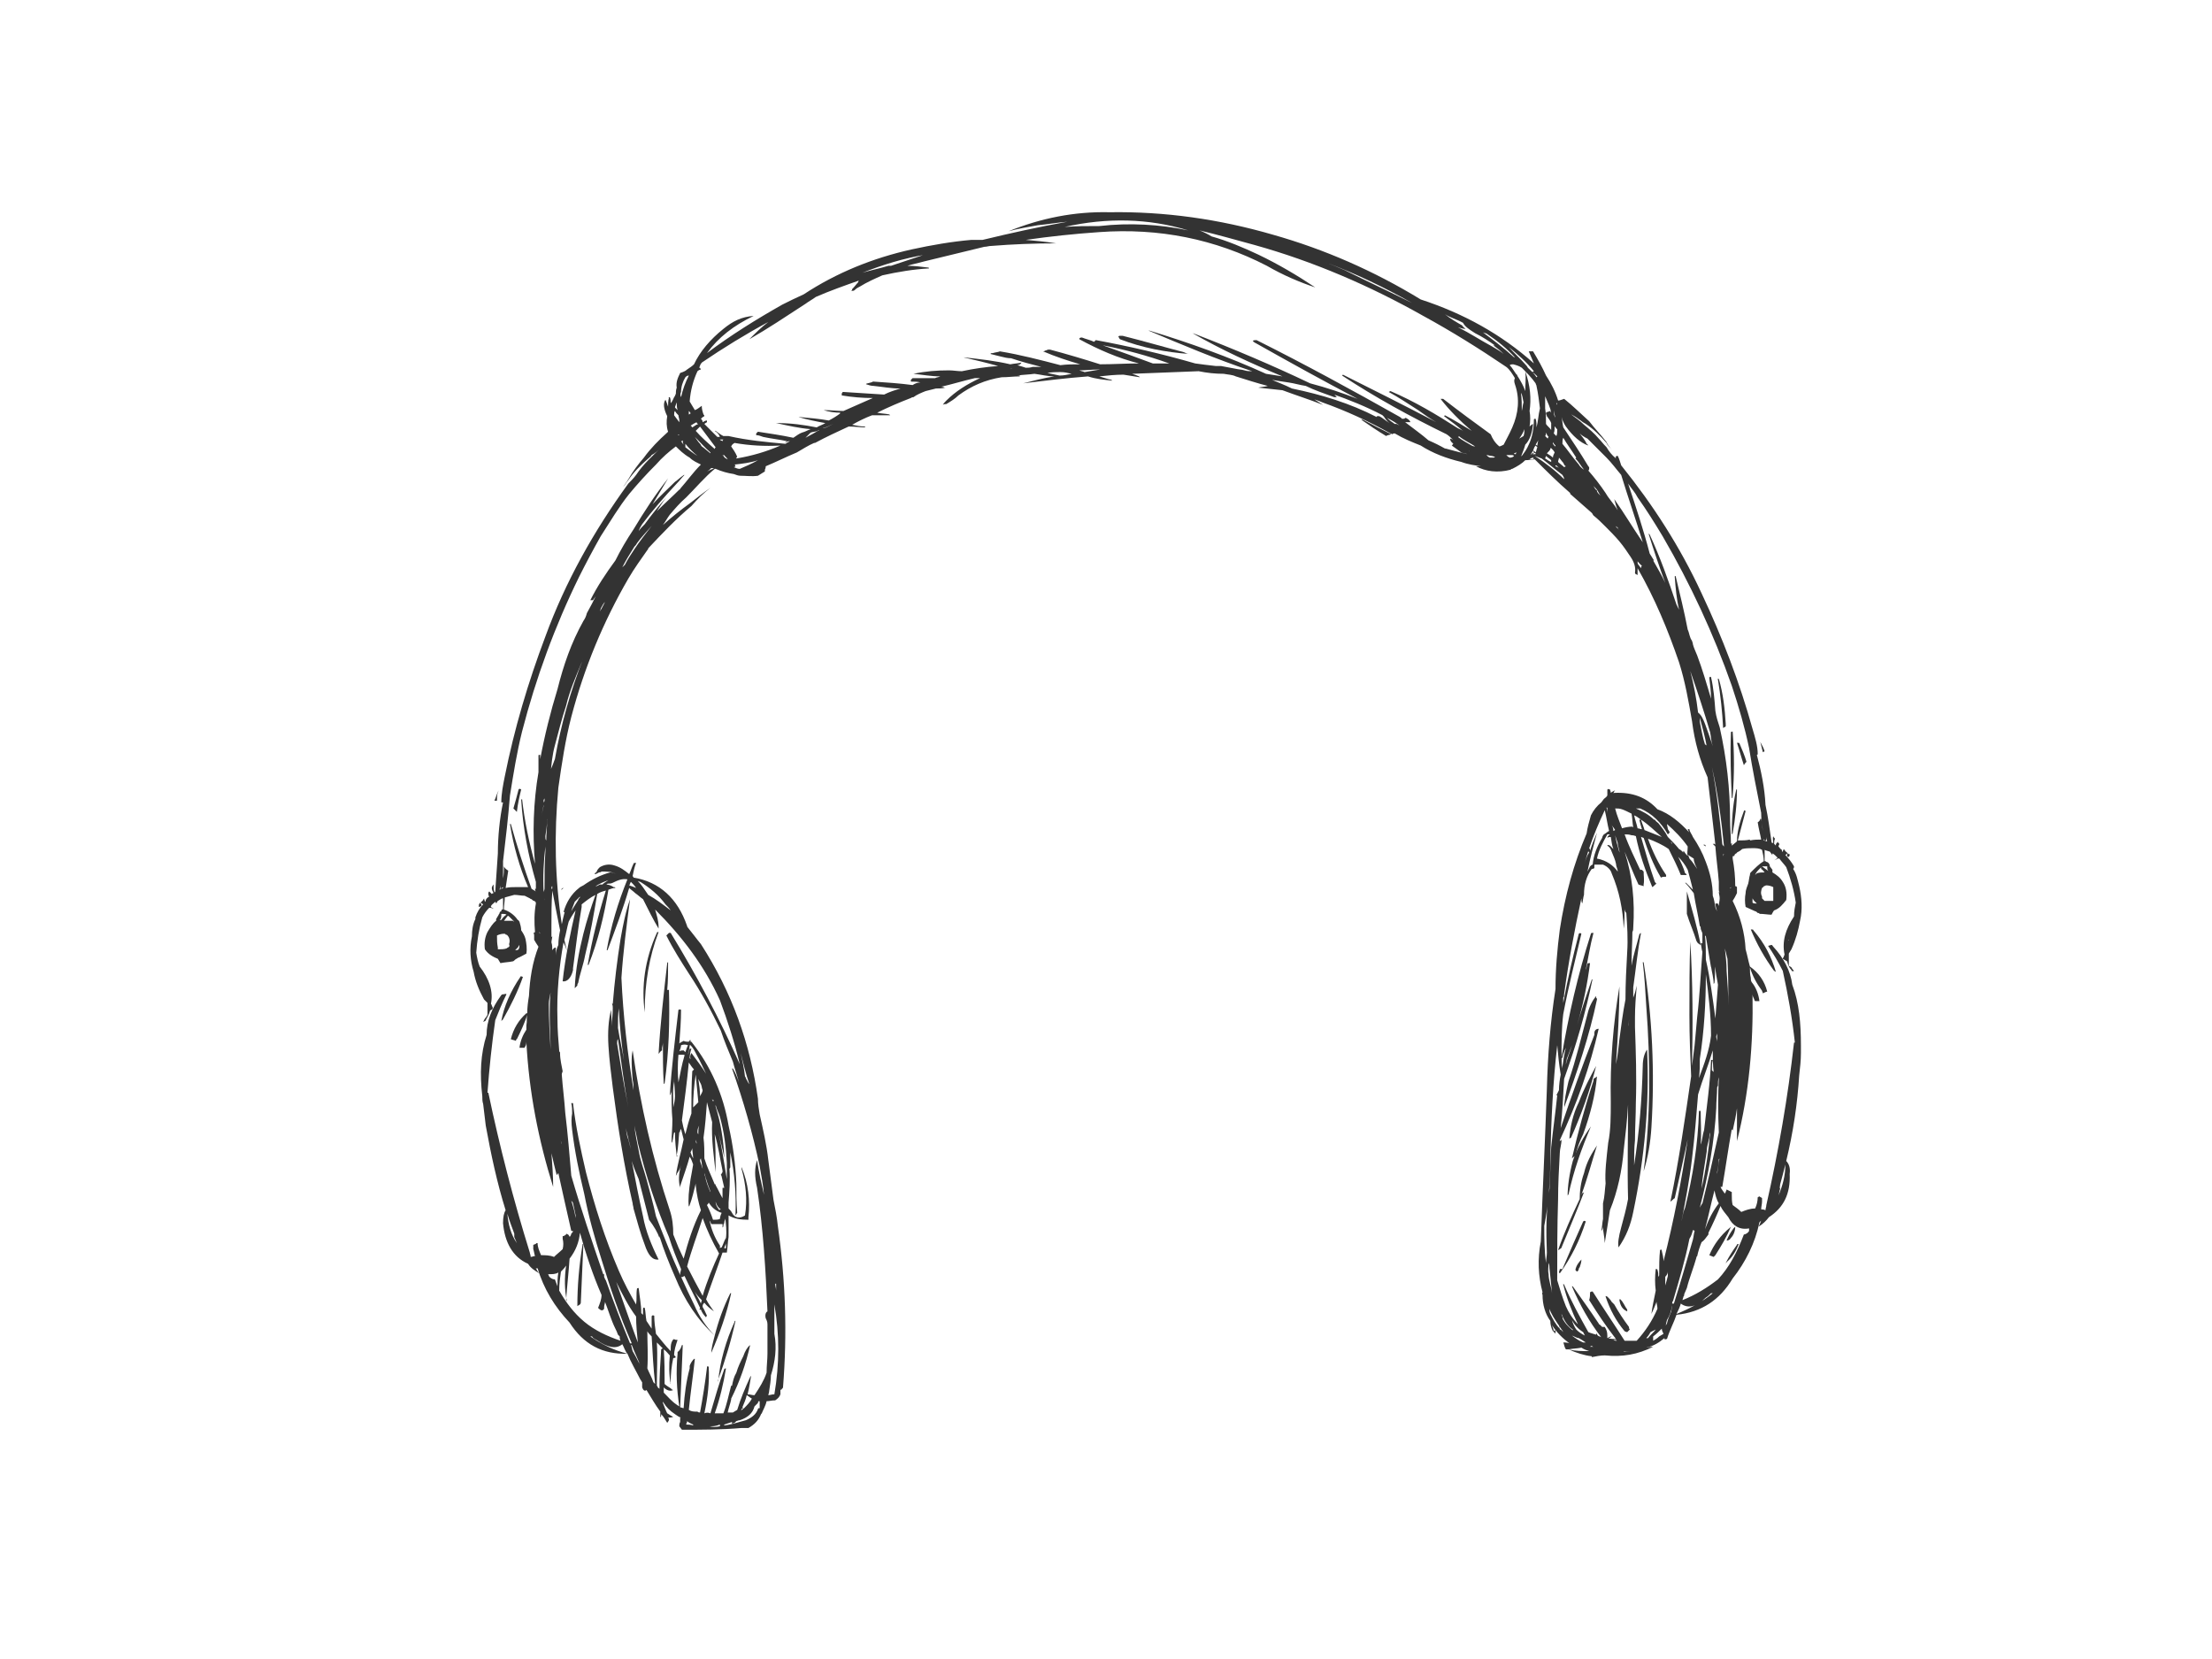 <?xml version="1.0" encoding="utf-8"?>
<!-- Generator: Adobe Illustrator 17.0.0, SVG Export Plug-In . SVG Version: 6.00 Build 0)  -->
<!DOCTYPE svg PUBLIC "-//W3C//DTD SVG 1.1//EN" "http://www.w3.org/Graphics/SVG/1.1/DTD/svg11.dtd">
<svg version="1.1" id="Layer_1" xmlns="http://www.w3.org/2000/svg" xmlns:xlink="http://www.w3.org/1999/xlink" x="0px" y="0px"
	 width="800px" height="600px" viewBox="0 0 800 600" enable-background="new 0 0 800 600" xml:space="preserve">
<g>
	<path fill="#333333" d="M460.381,84.885c-19.376-5.628-39.064-8.439-59.066-8.128c-12.811-0.312-25.002,2.189-36.564,6.877
		c3.44-0.937,7.186-1.563,10.625-2.188c3.437-0.312,6.877-0.937,10.623-1.249c-10.311,1.874-20.314,4.063-30.625,6.56
		c-1.563,0-2.811,0-4.063,0c-7.186,0.625-14.374,1.874-21.564,3.437c-14.062,3.125-27.185,8.439-39.064,16.251
		c-2.809,1.254-5.309,2.5-7.811,3.751c-9.376,5.314-18.437,10.939-27.187,17.499c4.063-5.623,9.688-9.997,16.874-13.437
		c-4.372,0.314-7.497,1.877-10.937,4.688c-4.688,3.751-8.439,8.128-10.625,12.814c-0.626,0.623-1.563,1.249-2.502,1.874
		c-0.623,0.626-1.563,0.937-2.5,1.251c-0.935,1.874-1.56,3.437-1.246,5.311c-0.314,0.94-0.314,1.563-0.314,2.188
		c-0.312,0.626-0.312,0.935-0.628,1.251c-0.309,0.626-0.621,1.563-1.246,2.188c0-0.625,0-1.563-0.314-2.188
		c-0.312,0-0.623,0-0.312,0.312c-0.312,0.935-0.312,2.186-0.312,3.123c-0.314-0.937-0.626-1.872-0.94-2.5
		c-0.937,1.254-0.623,3.437,0.626,5.939c-0.312,1.874-0.312,3.749,0.314,5.625l-0.314,0.312c-3.125,2.814-5.937,5.626-8.439,9.065
		c-1.874,2.188-4.063,4.997-5.626,7.811c-0.626,0.937-1.246,1.874-1.872,2.811c0.626-0.623,1.246-1.874,1.872-2.5
		c1.877-2.812,4.377-5.314,6.877-7.498c0.626-0.625,1.251-0.942,1.563-1.563c1.251-0.626,2.188-1.563,3.125-2.502
		c-1.251,1.251-2.814,2.814-4.377,4.377c-1.563,1.56-3.125,3.435-4.374,5.311c-0.937,1.249-1.877,2.188-2.814,3.125
		c-12.499,17.188-22.811,35.624-29.999,55.314c-6.251,16.562-11.253,33.436-14.688,50.626c-0.626,3.125-1.251,6.248-1.251,9.374
		h0.626c-1.249,5.939-1.874,12.502-1.874,18.439c-0.314,4.688-0.626,9.065-0.937,13.753c0,0,0,0.312-0.314,0.312
		c-0.312-0.937-0.312-1.874-0.312-2.814c-0.314,0.314-0.626,0.94-0.626,1.251c0,0.626,0.312,1.251,0.626,1.874
		c-0.314,0-0.314,0-0.626,0.314l0,0c-0.312-0.314-0.625-0.626-0.937-0.937c0,0,0,0,0.312-0.314
		c-0.312,0.314-0.626,0.625-0.626,0.937c0,0.314,0,0.94,0.314,1.251c-0.626,0.312-0.937,0.626-1.251,1.251c0,0,0,0,0,0.312
		c0,0,0,0-0.312,0.309c0-0.309-0.314-0.937-0.314-1.246c0,0.309-0.312,0.309-0.312,0.625c-0.312,0.312-0.626,0.621-0.937,0.937
		c0.312,0.309,0.626,0.309,0.937,0.626c-1.251,1.246-2.188,2.809-2.814,4.686c0,0.312,0,0.312,0,0.623
		c-0.937,1.877-1.249,4.065-1.249,6.251c-0.937,4.377-0.625,8.753,0.626,12.814c0.623,3.437,1.874,6.563,3.749,10.002
		c0.314,0.312,0.94,0.937,1.251,1.249c0,0.626,0,1.251,0,1.877c0,0.937,0,1.563,0,2.498c-0.312,0.312-0.312,0.628-0.626,0.939
		c-0.312,0.309-0.626,0.935-0.937,1.56c0.626-0.309,0.937-0.309,0.937-0.626c0.626-1.246,1.251-2.188,1.563-3.435
		c0.314-0.314,0.625-0.314,0.937-0.626c0-0.312,0-0.312,0-0.626c-0.312-0.312-0.312-0.937-0.623-1.249
		c0.937-4.377-0.625-9.065-4.065-13.442c-0.623-1.563-0.937-3.125-1.249-4.997c0.312-4.377,0.937-8.439,2.188-12.814
		c0.623-1.251,1.563-2.502,2.5-3.44h0.312l0,0c0.625,0,0.937,0.317,1.251,0.317c-0.314-0.317-0.626-0.317-0.937-0.628
		c0-0.314,0-0.314,0-0.314c0.312-0.621,0.937-0.937,1.563-1.563c0.312,0.316,0.312,0.625,0.312,0.625
		c0.312-0.309,0.312-0.625,0.626-0.935c0.625-0.312,1.249-0.937,1.874-0.937c0,1.246,0,2.5,0,3.751l0,0c0,0,0,0.309-0.312,0.309
		c-0.314,0-0.314,0.312-0.314,0.626c-0.312,0-0.623,0.312-0.623,0.625c0,0.312-0.314,0.312-0.314,0.623
		c-0.312,0.626-0.626,0.94-0.937,1.563c0,0.314,0,0.626,0,0.626c-1.251,0.937-2.188,2.5-3.125,4.062
		c-0.937,1.877-1.251,4.065-0.937,6.251c1.249,1.877,3.125,2.811,4.688,3.439c0.312,0.626,0.625,0.935,0.937,1.563
		c1.563-0.317,2.814-0.317,4.377-0.628c0.312,0,0.621-0.309,0.937-0.623c0.309-0.312,0.625-0.312,0.935-0.628
		c0.937-0.312,1.874-0.935,3.125-1.563c0.312-1.872,0-3.746-0.312-5.309c-0.314-1.251-0.94-2.188-1.56-3.125
		c0-0.939-0.317-2.188-0.628-3.125c-0.314-0.314-0.314-0.625-0.625-0.625c-1.251-1.877-3.123-3.125-4.997-3.751
		c0-1.56,0.312-2.814,0.312-4.374c1.251-0.312,2.188-0.623,3.435-0.937c1.251,0,2.505,0.314,3.751,0.314
		c0.626,0.312,1.251,0.623,1.877,0.937c0,0,0.312,0.309,0.623,0.309c0.314,0.316,0.626,0.628,0.94,0.628
		c0.312,0,0.312,0.309,0.312,0.309c0.312,0,0.312,0.316,0.312,0.625l0,0l0,0c-0.623,3.44-0.623,6.877-0.312,10.314
		c-0.312,0.314-0.312,0.314-0.626,0.314c0.314,0.312,0.314,0.626,0.314,0.937s0,0.937,0,1.563c0.312,0.626,0.937,1.563,1.563,2.5
		c-2.188,5.623-3.125,11.562-3.439,17.813c-0.312,1.874-0.626,4.062-0.626,6.251c-0.312,0-0.312,0-0.312,0
		c-2.814,2.497-4.686,5.623-5.623,9.374c0.626,0.312,1.246,0.312,1.872,0.626c0-0.314,0-0.626,0.316-0.626
		c1.563-3.125,2.809-5.939,3.746-8.751c-0.312,1.249,0,2.191-0.312,3.751c0,0.312,0,0.937,0,1.563
		c-1.251,1.874-2.189,4.063-2.5,6.563c0.628,0,1.249,0,1.874,0c0,0,0-0.312,0.314-0.626c0.312-0.625,0.312-1.249,0.312-1.563
		c0.937,18.125,4.377,35.627,9.688,52.501c0-4.06-0.312-8.123-0.623-12.186c0.623,2.812,1.249,5.314,1.874,7.814
		c0.312,0,0.312-0.317,0.625-0.626c1.563,7.186,3.125,14.062,4.688,20.939c0.309,0,0.626,0,0.626,0s0,0.309-0.317,0.626l0,0
		c0,0,0,0-0.309,0.312c0,0.312-0.317,0.935-0.628,1.251c0-0.316,0-0.316-0.309-0.625c0-0.314-0.626-0.314-0.626-0.626
		c-0.316,0.312-0.937,0.935-1.563,0.935c0,0.316,0,0.628,0,0.937c0.312,1.251,0.312,2.505,0,3.751
		c-0.937,0.937-2.188,1.877-3.125,2.814c-1.563-0.625-3.125-0.625-4.688-0.625c-0.626-1.563-1.251-2.814-1.251-4.377
		c-0.312,0-0.626,0-0.626,0.314c-0.312,0-0.623,0.312-0.937,0.312c0,0.626,0,0.937,0,1.563c0.314,0.937,0.314,1.563,0.626,2.5
		c-0.626,0-0.937,0.314-1.563,0.314c0-0.625-0.312-1.251-0.312-1.563c-5.937-19.064-10.937-38.438-15.002-57.814h-0.312
		c0.626-8.749,1.563-17.502,2.814-26.253c1.249-3.125,2.5-6.248,4.063-9.374c-0.314-0.312-0.626,0-0.937,0
		c-0.314,0-0.626,0-0.94,0.314c-3.437,4.688-5.311,9.376-5.311,14.374c-2.189,6.877-2.502,14.062-1.563,22.187
		c0,0.94,0,1.877,0.312,2.814c0.312,2.5,0.626,5.314,0.937,7.814c1.877,10.311,4.063,20.622,7.188,30.624
		c-0.623,0.937-0.937,2.5-0.937,4.688c0.626,6.874,3.44,12.188,9.063,14.688c0.937,1.563,2.5,2.5,4.062,3.437
		c-0.625-0.623-0.937-1.249-1.251-1.874c0.314,0,0.314,0.312,0.626,0c2.188,7.502,6.251,14.062,11.562,19.688
		c5,7.811,11.877,11.562,20.939,11.253c1.249,3.123,3.125,6.248,4.688,9.374c0.312,0.312,0.312,0.623,0.626,0.937
		c0,0.626,0,1.249,0,1.874c0.312,0.937,0.937,1.563,1.563,0.937c1.563,2.502,3.125,5.314,5,7.811c0,0.625,0,1.563,0,2.188
		c0-0.312,0.312-0.312,0.312-0.626c0,0,0-0.312,0-0.623c0.939,0.937,1.563,2.186,2.188,3.125c0.314-0.314,0.626-0.939,0.626-0.939
		c0-0.312,0-0.623-0.312-0.937c0.623,0,1.249,0,1.874-0.312c-0.937-0.314-1.563-0.937-2.188-1.251
		c-0.626-1.249-0.937-2.188-1.563-3.751c0,0,0-0.312,0-0.621c0,0.309,0.314,0.621,0.314,0.621c0.937,1.563,2.186,2.814,4.063,4.065
		c0.937,0.623,1.246,0.937,2.188,1.249h-0.316c0,0.314,0,0.937,0,0.937c0,0.314,0,0.625,0,0.939c0-0.314,0-0.314,0-0.314
		c-0.309,0.626-0.309,0.937-0.309,1.563c0.309,0.314,0.625,0.937,0.935,1.251c7.188,0,14.376,0,21.567-0.625c0.621,0,1.56,0,2.498,0
		c2.188-1.251,3.751-2.814,4.688-5.314c0,0,0,0,0,0.314c0.626-1.563,1.563-3.123,1.874-4.686c0.937,0,1.877-0.314,3.125-0.314
		c0.937-0.628,1.563-1.249,1.877-2.188c0-0.623,0-1.563,0-2.186c0,0.312,0,0.623,0.312,0.623c0-0.312,0.626-0.623,0.626-0.937
		c1.563-19.376,0.937-38.75-1.877-58.44c-0.312-3.125-0.937-6.251-1.563-9.376c-0.623-4.688-1.249-9.686-1.874-14.374
		c-0.625-5.626-1.874-10.937-3.125-16.562c-0.312-1.877-0.625-3.751-0.625-5.625c-2.812-20.002-9.374-38.441-20.625-55.94
		c-1.563-1.874-3.126-4.063-4.688-5.939c-0.314-0.312-0.314-0.623-0.314-0.623c-3.435-10-9.997-15.939-19.374-17.502
		c0-0.312-0.314-0.312-0.314-0.626c0.314-1.563,0.626-3.125,1.251-4.688c-0.625,0-0.937,0-0.937,0.314
		c-0.626,1.249-0.94,2.5-1.56,3.751c-1.563-1.251-3.125-2.502-5.314-3.125c-1.877-0.626-3.751-0.314-5.314,0.623
		c-0.626,0.626-0.937,0.94-1.251,1.877c-0.312,0-0.623,0.312-0.623,0.625c0.623,0,0.937-0.314,1.563-0.625
		c0.312,0,0.623,0,0.937-0.314c1.874,0,3.751,0,5.314,0.939c-0.626-0.314-1.251-0.625-2.188-0.625
		c-3.44,0.937-6.565,2.5-9.691,4.688c-0.623,0.312-1.249,0.626-1.563,0.937c-2.809,2.188-4.688,5.314-5.623,8.749
		c0,0,0.314,0,0.626,0c-0.312,0-0.312,0.314-0.312,0.314c-0.314,1.249-0.626,2.5-0.94,4.063c-2.5-16.251-2.811-32.813-1.249-49.375
		c1.249-8.753,2.5-17.19,4.688-25.627c4.686-17.813,11.562-34.376,20.622-50.003c2.189-3.749,4.688-7.186,6.877-10.311
		c0.312-0.314,0.312-0.314,0.312-0.626c5.002-5.314,10.002-10.627,15.625-15.313c2.188-2.5,4.377-4.688,6.877-6.563
		c-2.812,1.874-5,3.751-7.5,5.625c-3.44,2.5-6.563,4.997-9.688,7.811c0.937-1.251,1.563-2.498,2.5-3.749
		c1.877-2.191,3.749-4.374,5.937-6.251c3.437-3.437,6.563-7.188,10.314-10.314l0,0h0.314c2.186,0.937,4.374,1.563,6.563,1.874
		c0.935,0.314,1.563,0.626,2.498,0.626c1.877,0,4.062,0.314,6.251,0c0.937-0.626,1.563-0.937,2.5-1.563c0-0.312,0-0.625,0-0.625
		c0.314-0.623,0.314-0.937,0.314-1.249c3.751-1.563,7.497-3.44,11.248-5c2.188-1.249,4.062-2.5,6.251-3.437c0,0,0.314,0,0.626,0
		c-0.312,0-0.312,0-0.312,0c4.062-2.188,8.125-4.063,12.185-5.939c2.189,0,4.063,0.314,5.939,0.314c0-0.314,0-0.314-0.314-0.314
		c-1.249,0-2.812-0.312-4.374-0.623c2.188-1.251,4.688-2.502,7.188-3.44c2.188,0,4.377,0,6.563,0l-0.312-0.312
		c-1.563-0.314-3.125-0.314-4.377-0.625c3.751-1.874,8.128-3.749,12.188-5.311c0.312-0.312,0.937-0.312,1.251-0.312c0,0,0,0-0.314,0
		l0,0c1.251-0.937,2.814-1.563,4.377-2.188c1.249-0.312,2.5-0.626,3.751-0.937c1.249,0,2.186,0,3.437-0.314
		c-0.312,0-0.312,0-0.312,0c-0.626-0.312-0.94-0.312-1.251-0.312c4.063-0.937,8.123-2.188,12.188-3.125c0.623,0,1.249,0,1.874,0
		c-4.688,2.188-8.748,4.688-12.188,8.123c-0.623,0.628-0.937,0.942-1.249,1.563c0.312-0.312,0.937-0.312,1.249-0.312
		c1.563-0.935,3.125-1.872,4.377-3.123c4.686-3.437,9.686-5.625,15.625-6.563c2.188,0,4.377-0.314,6.56-0.314v-0.312
		c-0.312,0-0.937,0-0.937,0c2.188-0.314,4.063-0.314,6.251-0.625c2.5,0.312,4.688,0.937,7.188,0.937
		c-4.063,0.626-7.5,1.563-11.251,2.5c7.814-0.937,15.316-1.874,23.439-2.5c2.814,0.937,5.939,1.251,9.065,1.563
		c-0.314,0-0.314,0-0.625-0.312c-1.563-0.314-3.125-0.937-4.377-1.251c2.814-0.312,5.939-0.625,8.749-0.625
		c2.188,0.314,4.065,0.625,5.939,0.939l-0.312-0.314c-0.626-0.312-1.563-0.625-2.502-0.937c7.814-0.312,15.941-0.626,24.064-0.937
		c3.125,0.626,5.939,0.937,9.065,0.937c1.563,0.312,3.125,0.312,4.372,0.937c4.065,1.251,7.814,2.5,11.565,3.44
		c-0.937,0.312-2.188,0.312-3.437,0.623c3.125,0.314,5.937,0.626,8.751,0.94c4.997,1.874,10,3.435,14.688,5.309
		c-1.563-0.935-2.814-1.874-4.063-2.498c-0.314,0-0.314,0-0.314,0c1.251,0.623,2.814,0.935,4.063,1.563
		c8.753,3.123,16.876,6.874,24.69,11.251c0,0,0.312,0,0.625,0.312c0.312-0.312,0.626-0.312,0.937-0.312
		c3.125,1.874,6.248,3.125,9.374,4.374c4.376,2.814,9.376,4.686,14.69,5.937c2.498,0.937,4.997,1.249,7.186,1.563
		c-0.626,0-1.251,0-1.874,0c3.437,1.874,7.814,2.5,12.502,1.249c0.312-0.312,0.312-0.312,0.621-0.312
		c1.879-0.937,3.44-1.872,4.688-3.123c1.251,0,2.502-0.312,3.44-0.312c4.062,4.06,8.125,8.123,12.811,12.186v0.314
		c2.5,2.186,5.002,4.374,7.814,6.872c0.314,0.317,0.314,0.628,0.625,0.942c1.563,1.246,2.814,2.497,4.377,4.06
		c1.563,1.563,3.437,3.437,5,5.314c1.563,1.874,2.814,3.749,4.06,5.625c1.251,1.874,1.877,3.751,1.563,5.626
		c0,0.309,0,0.309,0.314,0.623c0,0,0.312,0,0.623,0.312c0-0.935,0-1.563,0-2.498l0,0c6.251,10.937,10.939,22.185,15.004,34.064
		c2.184,6.872,3.435,14.062,4.686,21.25c0.937,7.497,2.811,14.062,5.626,20.313c0.937,8.123,1.874,15.937,2.811,24.376
		c-0.312-0.312-0.312-0.312-0.312-0.312c-0.312,0-0.312,0-0.626,0c0.314,0.312,0.626,0.621,0.937,0.937
		c0.314,4.372,0.939,8.437,1.251,12.811c0,0.937,0,1.877,0,2.814c0,0.312,0,0.625,0.312,0.937c-0.312,0-0.312-0.312-0.312-0.312
		c0,0.937,0.312,1.563,0.312,2.5c0,0.937-0.312,1.872-0.312,2.809l0,0c0-0.309-0.312-0.621-0.312-0.937c-0.314,0-0.314,0-0.939,0
		c0,0.628,0.314,1.879,0.626,2.814c-0.312-0.626-0.626-1.251-0.626-1.563c-0.312-1.251-0.312-2.498-0.937-4.06
		c0-4.065-0.937-8.128-2.5-12.19c-1.251-3.437-2.814-6.249-4.688-9.063c-0.312-0.937-1.251-1.874-1.251-2.811h-0.623
		c0.312,0.626,0.312,0.937,0.623,1.249c-3.435-3.749-7.186-6.874-11.56-8.437c-4.065-4.377-9.065-6.248-15.625-5.937
		c0,0-0.314,0-0.314,0.309c0-0.309,0.314-0.937,0.626-1.246c-0.626,0.309-1.251,0.626-1.563,0.937c0-0.628-0.312-0.937-0.312-1.251
		c-0.94-0.312-0.94,0-0.94,0.314c0,0.626,0,1.246,0,1.872c-0.312,0.625-0.937,0.937-1.249,1.251
		c-0.314,0.312-0.625,0.937-0.937,1.249c-1.563,1.251-2.814,2.814-3.751,4.688c-0.626,2.188-1.251,4.377-1.563,6.565
		c-4.686,10.937-7.811,22.502-9.688,34.687c-0.937,7.188-1.563,14.376-1.563,21.564c-1.874,11.874-2.811,24.064-3.125,36.25
		c-0.623,18.439-1.563,36.875-2.186,55.005c-1.251,6.56-0.94,12.499,0.623,18.437c0,0-0.312,0.314,0,0.935
		c0,3.44,0.939,6.877,2.814,9.376c0,1.251,0.312,2.502,0.937,3.751c0,0,0.314,0,0.314,0.314c0-0.939-0.314-1.563-0.625-2.502
		c1.563,2.502,3.751,4.688,6.251,6.565c-0.626-0.314-1.877-0.314-2.188-0.314c0.312,0.623,0.312,1.563,0.937,2.502
		c0.314,0,0.626,0,0.935,0c2.814,1.246,5.628,2.183,8.44,2.497c0,0,0,0,0,0.312c1.563-0.312,3.125-0.626,4.688-0.626
		c6.565,0.626,11.874-0.312,17.502-3.123c0,0-0.314,0-0.626,0c-0.625,0-1.251,0.314-1.877,0.314c2.814-0.626,4.688-1.877,6.565-3.44
		c0,0,0,0.314,0.312,0.626c0-0.312,0.314-0.312,0.626-0.312c0.937-3.125,2.5-5.939,3.435-8.751
		c9.065-0.939,15.627-5.314,20.316-13.125c4.686-5.939,8.125-12.816,9.688-20.313c0.312-0.314,0.312-0.314,0.626-0.626
		c-0.314,0.937-0.626,1.563-0.94,2.188c1.563-0.937,2.814-2.188,3.751-3.439c5.314-3.437,7.814-8.437,7.502-15.628
		c0.312-2.183-0.317-3.746-1.251-4.686c2.498-10.314,4.06-20.625,4.686-30.936c0.314-2.814,0.626-5.314,0.626-8.128
		c0-0.623,0-1.874,0-2.812c0-7.814-0.626-15.313-3.123-21.876c-0.626-5.002-3.125-9.69-6.877-13.751
		c-0.312-0.312-0.312-0.626-0.626-0.626c-0.312,0-0.937,0.314-1.249,0.314c1.874,2.809,3.751,5.934,5.314,9.06
		c1.874,8.439,3.437,17.188,4.372,25.941h-0.309c-2.188,19.688-5.625,39.375-10.002,58.752c0,0.626-0.312,1.249-0.312,1.874
		c-0.625-0.312-1.251-0.312-1.563-0.312c0-0.937,0.312-1.877,0.312-2.814c0-0.312,0-0.937,0-1.249
		c-0.312-0.314-0.626-0.314-0.937-0.626c-0.314,0-0.314,0.312-0.626,0.312c0,1.251-0.312,2.814-0.937,4.063
		c-1.877,0-3.44,0.625-5.002,1.251c-0.937-0.937-1.872-1.563-3.123-2.5c-0.312-1.251-0.312-2.5-0.312-3.751c0-0.312,0-0.626,0-0.937
		c-0.626-0.314-1.251-0.626-1.874-0.937c0,0.312-0.314,0.623-0.314,0.937c0,0-0.312,0.312-0.312,0.626
		c-0.314-0.626-1.251-1.563-1.563-2.502c0.312,0,0.312,0,0.626,0c1.249-7.186,2.186-14.062,3.437-20.934
		c0,0.312,0.312,0.312,0.312,0.621c0.626-2.809,1.251-5.623,1.56-8.123c0,4.063,0,8.123,0,11.874
		c4.377-17.188,5.939-35.001,5.628-53.126c0,0.626,0.312,1.251,0.623,1.877c0,0,0,0.312,0.314,0.623c0.625,0,1.249,0,1.563,0
		c-0.314-2.5-1.251-5-2.814-6.874c-0.312-0.626-0.312-0.939-0.312-1.563c-0.314-1.251-0.314-2.503-0.314-3.751
		c0.94,3.125,2.502,5.937,4.377,8.439c0,0.312,0.312,0.623,0.312,0.937c0.626-0.314,1.251-0.626,1.563-0.626
		c-0.937-3.751-3.125-6.877-6.251-9.065l0,0c-0.623-2.184-0.937-4.06-1.563-6.248c-0.312-5.937-1.874-11.877-4.686-17.5
		c0.626-0.937,0.939-1.563,1.56-2.814c0-0.312,0-0.937,0-1.563c0-0.312,0-0.312,0-0.623c-0.309-0.314-0.309-0.314-0.621-0.314
		c0-3.437-0.314-6.563-0.939-10.002c0,0,0,0,0-0.312v-0.312c0-0.314,0.314-0.314,0.626-0.314c0-0.625,0.314-0.625,0.625-0.937
		c0.309,0,0.309-0.312,0.309-0.312c0.625-0.314,1.251-0.623,1.877-1.251c1.249-0.309,2.5-0.309,3.751-0.309
		c1.249,0,2.5,0,3.437,0.621c0.312,1.251,0.626,2.814,0.626,4.065c-1.563,0.937-3.125,2.5-4.688,4.063
		c-0.314,0.312-0.314,0.625-0.314,0.937c-0.312,0.937-0.312,1.874-0.623,3.125c-0.314,0.937-0.939,2.189-0.939,3.437
		c-0.312,1.563-0.312,3.44,0,5c1.251,0.628,2.188,0.937,3.44,1.563c0.312,0,0.625,0.312,0.937,0.625c0.312,0,0.626,0,0.626,0.312
		c1.563,0,3.125,0.312,4.374,0.312c0.314-0.623,0.626-1.249,0.94-1.563c1.874-0.621,3.126-2.184,4.374-3.746
		c0.314-2.502,0-4.688-1.249-6.565c-0.94-1.563-2.189-2.5-3.751-3.437c0-0.314,0-0.626,0-0.937c-0.314-0.314-0.626-0.94-0.937-1.251
		c0-0.312,0-0.626-0.314-0.937c0-0.314-0.312-0.314-0.626-0.625c-0.312,0-0.312,0-0.623-0.312l0,0c-0.314,0-0.314,0-0.314,0
		c0-1.251,0-2.502,0-4.065c0.625,0.317,0.937,0.317,1.877,0.626c0.312,0.314,0.623,0.937,0.937,1.251c0-0.314,0-0.314,0-0.625
		c0.625,0.312,1.249,0.937,1.874,1.563l0,0c-0.312,0.312-0.626,0.626-1.249,0.937c0.623-0.312,0.937-0.312,1.249-0.626l0,0
		c0.314,0,0.314,0,0.626,0c0.626,0.94,1.874,2.188,2.5,3.125c1.563,4.065,2.814,8.439,3.44,12.816
		c-0.316,1.56-0.626,3.123-0.626,4.997c-3.125,4.688-4.377,9.065-3.439,13.753c0,0.312-0.312,0.626-0.312,0.935
		c-0.312,0.312-0.312,0.628-0.312,0.628c0.623,0.312,0.937,0.626,1.563,0.935c0.312,1.251,0.621,2.189,1.563,3.125
		c0,0.312,0.312,0.626,0.937,0.312c-0.316-0.312-0.625-0.623-0.937-1.249c-0.314-0.314-0.626-0.314-0.942-0.626
		c0-0.935,0-1.872,0-2.498c0-0.628,0-1.251,0-1.879c0.317-0.621,0.628-0.935,0.942-1.56c1.563-3.437,2.497-6.874,3.123-10.314
		c0.937-4.063,0.623-8.437-0.314-12.5c-0.626-2.5-0.937-4.374-2.188-6.251c0.316-0.312,0.316-0.626,0.316-0.937
		c-0.937-1.563-1.879-2.814-3.125-4.063c0.312-0.314,0.626-0.625,0.937-0.625c-0.312-0.312-0.937-0.626-1.251-1.251l-0.312-0.312
		c0,0.312-0.312,0.628-0.312,0.937c-0.314,0-0.314,0-0.314-0.309c0,0,0,0,0-0.317c-0.626-0.312-0.937-0.935-1.249-1.246
		c0-0.316,0.312-0.626,0.312-0.937c-0.312-0.314-0.626-0.625-0.626-0.942c0,0,0,0,0,0.317c-0.312,0.312-0.626,0.625-0.626,0.937l0,0
		v0.309c-0.312-0.309-0.623-0.621-0.623-0.621c0-0.625,0-1.251,0.312-1.877c-0.312-0.312-0.625-0.626-0.625-0.937
		c-0.312,0.937,0,1.872,0,2.5c-0.312,0-0.626,0-0.626-0.312c-0.623-4.377-1.249-9.065-2.186-13.439
		c-0.314-6.249-1.563-12.188-3.125-18.128c0,0,0.312,0,0.312-0.312c0-2.814-0.937-5.939-1.874-9.065
		c-4.686-16.874-10.937-33.125-18.439-49.061c-7.811-16.876-17.499-31.876-29.062-46.255c-0.314-0.937-0.625-2.184-1.251-3.435
		c-0.626,0-0.937,0.309-0.626,0.935c-1.563-1.246-2.5-2.498-3.437-4.06c-1.251-1.251-1.874-2.188-2.814-3.125
		c-1.563-1.874-3.437-3.437-5.312-5c-1.563-1.563-3.123-2.502-4.686-3.751c1.246,0.626,2.183,1.249,3.435,2.189
		c0.312,0.312,1.251,0.937,1.874,1.249c2.814,1.877,5.002,4.063,7.502,6.877c0.312,0.937,1.251,1.563,1.874,2.5
		c-0.623-0.937-1.563-1.874-1.874-2.812c-2.188-2.814-4.377-5.002-6.251-7.502c-3.125-2.814-5.939-5.623-9.062-8.123
		c-0.937,0.309-1.563,0.621-2.186,0.621c-0.94-3.123-2.502-6.248-4.377-9.06c-1.251-2.814-2.814-5.625-4.688-8.748
		c-0.626,0-0.937,0-1.251,0h-0.312c0.626,1.563,1.251,2.809,1.874,4.372c-11.874-10.623-25.622-18.125-40.938-23.125
		C496.942,98.007,479.131,90.194,460.381,84.885z M438.19,85.505c-1.563-0.937-2.811-1.56-4.374-2.184
		c6.563,1.563,13.123,3.435,19.999,5.309c21.25,5.939,41.564,14.69,60.94,25.627c10.314,5.625,20.313,11.874,30.004,18.439l0,0
		c1.249,0.937,2.184,2.5,3.125,4.063c-0.316,0.626-0.316,1.251,0,2.188c1.872,5.314,1.246,10.623-0.942,15.625
		c-0.935,2.188-2.184,4.374-3.123,6.251c-0.623,0.312-1.249,0.626-1.563,0.626c-1.563-1.251-2.5-2.814-3.125-4.377
		c-5.625-4.063-11.56-8.439-17.188-12.811c-0.623,0-0.937,0-0.937,0c3.125,4.06,6.874,7.811,11.251,11.56
		c-3.123-1.874-6.563-4.063-9.688-5.626l-0.312,0.314c2.5,1.874,4.688,3.437,7.186,5.625c-0.626-0.625-1.563-0.937-2.186-1.251
		c-7.814-5-15.628-9.686-24.376-13.437l-0.626,0.312c3.44,1.877,7.186,4.374,10.625,6.563c2.188,1.563,4.374,3.125,6.563,4.374
		c-11.248-5.935-22.502-11.56-33.75-17.188l-0.312,0.314c11.874,7.814,24.374,14.688,37.813,21.25
		c0.937,0.626,1.563,1.251,2.5,2.189c-0.312-0.314-0.937-0.626-1.249-0.626c0,0.626,0.312,1.251,1.249,1.874
		c-0.312,0-0.312,0-0.312,0.314l-0.314,0.312c1.251,0.937,2.189,1.563,3.44,2.5c0.626,0.314,1.56,0.314,2.186,0.623
		c-2.814-0.623-5.937-1.56-8.437-2.186c0,0,0.312,0,0.626,0.314c-2.188-1.251-4.065-2.189-6.251-3.125
		c-2.502-2.189-5.628-4.377-8.437-6.565c0.626,0,1.246,0,1.872,0c0-0.312-0.312-0.623-0.626-0.937
		c-0.312-0.312-0.621-0.312-0.937-0.626c-0.309,0-0.309,0-0.626,0.314c-0.309,0-0.621,0-0.937,0c0-0.314-0.309-0.314-0.623-0.626
		c-17.19-9.686-34.378-19.062-51.877-27.813c-1.563,0-1.874,0.314,0,1.251c12.19,6.874,24.064,13.437,36.564,20.002
		c-5.623-2.189-11.251-4.065-17.188-5.628c-13.751-6.563-27.813-12.502-41.564-17.811l-0.94-0.314
		c10.316,5.937,21.253,10.937,32.504,15.625c-1.874-0.312-4.063-0.625-5.939-0.937c-13.748-6.251-27.813-11.248-42.189-15.625
		h-0.312c11.874,5,24.376,10.311,37.501,14.688c-0.937,0-1.874,0-2.814-0.314c-0.937-0.312-2.184-0.312-3.435-0.623
		c-1.563-0.314-3.437-0.626-5-0.94h-1.877c-2.811-0.312-5.314-0.623-7.5-0.937c-11.877-3.437-24.062-6.251-35.938-8.437l0,0
		c-0.314,0.314-0.314,0.314-0.626,0.623c-1.251-0.623-2.814-0.935-4.377-1.56c-0.312,0-0.626,0-0.937,0.314c0,0,0,0,0,0.312
		c6.877,3.749,14.065,6.874,21.565,8.749c-4.686,0-9.374,0.314-14.062,0.314c-5.939-1.877-12.188-3.751-18.128-5.314
		c-0.312,0-0.312,0-0.623,0c-0.314,0-0.626,0.312-0.939,0.312c-0.312,0-0.312,0.317-0.937,0.317
		c4.377,1.872,9.065,3.435,13.437,4.686c-2.5,0-4.688,0-7.186,0.312c-7.188-1.874-14.376-3.751-21.876-4.997
		c-0.625,0.309-1.563,0.309-2.5,0.621c-0.626,0-0.626,0-0.937,0.314c1.249,0.312,2.5,0.628,3.751,0.937
		c1.249,0.312,2.5,0.626,3.746,0.626c3.751,1.249,7.191,2.188,10.939,3.125c-1.249,0-2.5,0-3.125,0
		c-0.937,0.312-1.874,0.312-2.5,0.312c-0.937-0.312-1.874-0.626-3.125-0.937c0.625,0,1.251-0.312,1.563-0.937
		c-1.246,0.312-2.5,0.312-4.06,0.625c-5.314-1.251-10.939-1.877-16.565-2.502h-0.314c4.065,0.94,8.128,1.877,12.502,3.125
		c-4.374,0.314-8.751,0.94-13.123,1.877c-1.563,0-3.125-0.314-4.688-0.314c-4.377,0-8.439,0.314-12.816,1.251
		c3.126,0.312,6.565,0.937,9.691,0.937c-0.625,0.314-1.251,0.314-1.877,0.626c-2.811,0-5.625,0-8.125,0l0,0
		c-0.314,0.312-0.314,0.312-0.625,0.626c0,0,0,0.312,0,0.626c1.251,0,2.5,0,3.437,0.312c-0.937,0-1.874,0.312-2.812,0.937
		c-4.686-0.625-9.374-0.937-14.062-1.249c0,0,0,0-0.314,0c-0.312,0.312-0.937,0.312-1.874,0.623c-0.312,0-0.312,0-0.626,0.314
		c0.937,0.312,1.877,0.626,2.814,0.626c3.126,0.312,6.251,0.937,9.688,0.937c-2.189,0.626-4.063,1.249-5.937,2.188
		c-5.002-0.314-10.002-0.626-14.688-0.939c0,0,0,0-0.314,0c0,0.314-0.312,0.314-0.312,0.625c0,0,0,0.314,0,0.626
		c3.749,0.626,7.5,0.937,11.248,0.937c-3.437,1.563-7.188,3.123-10.623,4.686c-2.189,0-4.688-0.312-6.877-0.312h-0.312
		c1.874,0.626,4.062,0.937,6.251,0.937c-0.314,0-0.314,0-0.314,0.312c-1.249,0.939-2.811,1.877-4.063,2.502
		c-3.437-0.626-7.188-0.94-10.628-1.251h-0.312c3.125,0.937,6.251,1.563,9.688,2.188c-0.937,0.626-2.186,0.937-3.125,1.563
		c-4.688-0.937-9.377-1.563-14.374-1.563h-0.312c4.374,0.937,8.434,1.874,12.499,2.189c-0.94,0.312-1.877,0.937-3.125,1.249
		c-0.94,0.314-2.186,1.251-3.123,1.877c-4.377-0.94-8.754-1.563-12.816-2.189l0,0c-0.312,0.312-0.312,0.312-0.626,0.626
		c0,0,0,0.312,0,0.623c0.939,0,1.563,0.314,2.502,0.626c2.811,0.626,5.937,0.937,8.751,1.563c-0.316,0-0.625,0.314-0.937,0.625
		c0.621-0.312,0.937-0.625,1.563-0.625h0.312c-0.626,0.314-1.254,0.625-1.563,0.937c-6.877-0.623-13.753-1.249-20.625-2.811
		c-0.625,0-1.563,0-1.877,0c-1.249-0.626-1.874-1.251-2.811-1.877c-0.314,0-0.314,0-0.314,0c0.937,0.625,1.563,1.251,1.877,2.188
		c-0.314,0-0.625,0-0.939,0c-1.563-1.563-3.125-3.125-4.688-4.688c0.314-0.312,0.94-0.625,0.94-0.625c0-0.312,0-0.623,0-0.623
		c-0.626,0-0.94,0.312-1.563,0.623c0-0.623-0.314-0.937-0.625-1.249c0.312-0.314,0.625-0.626,1.249-0.937
		c0-0.314,0-0.314-0.312-0.626c-0.312-0.937-0.625-1.877-0.625-3.123c-0.937,0.623-1.563,1.246-2.5,1.56
		c-0.626-0.937-1.251-2.188-1.874-3.123c0.312-4.063,1.249-7.502,2.811-10.939c0.314-0.314,0.937-0.626,1.251-0.626
		c0-0.312-0.314-0.312-0.314-0.626c-0.312,0-0.312,0-0.312,0c0.312-0.626,0.312-0.937,0.626-1.563c0,0,0.312,0,0.312-0.312
		c7.814-5.312,15.939-10.311,24.064-14.688c-2.5,1.874-4.688,4.063-6.876,6.251c6.565-3.751,13.128-8.125,20.313-12.813
		c1.251-0.94,2.5-1.563,3.751-2.502c5-2.184,10.311-4.06,15.625-5.935c-0.312,0.312-0.312,0.312-0.312,0.626
		c-0.626,0.621-1.251,1.563-2.188,2.5c0,0.312,0,0.312-0.314,0.626c0.626,0,0.942,0,1.251-0.314
		c0.625-0.628,1.251-0.937,1.874-1.249c2.502-1.563,5.314-2.814,8.128-4.065c5.625-1.249,11.248-2.186,16.874-2.5
		c0-0.312-0.312-0.312-0.312-0.312c-2.5-0.314-5-0.626-7.502-0.626c1.877-0.626,3.751-0.937,5.939-1.563
		c7.502-1.874,14.374-3.437,21.876-5.314c0.937,0,1.563-0.312,2.5-0.312c7.814-0.626,15.625-0.935,23.439-0.935l0,0
		c-3.751-0.628-7.5-0.942-10.939-1.254c8.751-1.251,17.504-2.189,26.564-2.812c21.565-1.563,41.878,2.502,60.628,12.188
		c5.937,3.437,11.874,5.939,17.5,7.814c-6.563-4.377-13.437-8.439-20.625-11.876C449.753,89.571,443.816,87.068,438.19,85.505z
		 M486.319,97.696c-2.188-0.937-4.377-1.874-6.877-2.814c10.937,4.065,21.25,9.065,31.25,14.688
		C502.57,105.507,494.442,101.758,486.319,97.696z M571.321,156.761c0.623,0.623,1.563,1.249,2.811,1.874
		c2.188,2.188,4.377,4.377,6.877,6.877c1.874,1.872,3.437,4.06,5.314,6.248c2.498,8.125,5.312,16.251,7.811,24.376
		c-3.44-5-6.565-10.311-10.311-15.625c0.312,1.251,0.623,2.5,1.249,4.063c-1.249-2.188-3.125-4.063-4.374-6.251
		c-1.877-2.811-4.065-5.625-6.251-8.125l0,0c0.312-0.314,0.312-0.625,0.312-0.937c0-0.314,0-0.314-0.312-0.626
		c-2.814-4.686-5.939-9.374-9.062-14.062c-0.312-1.251-0.312-2.5-0.626-3.751c0.314,1.251,0.937,2.5,1.563,3.437
		c2.498,3.44,5.311,5.939,8.125,6.877c-0.314-0.312-0.314-0.626-0.626-0.626C573.195,158.947,571.944,157.699,571.321,156.761z
		 M570.07,165.512c0,0,0,0-0.309,0.309c1.246,1.251,1.872,2.5,3.123,4.063c-0.939-0.623-1.563-1.249-1.877-1.874
		c-2.188-2.497-4.06-5.311-5.934-7.5c0-0.937,0-1.563,0.312-2.186C566.635,160.51,568.507,163.012,570.07,165.512z M577.572,177.698
		v-0.312c-0.94-0.625-0.94-1.251-1.563-2.188c0.312,0.626,0.623,0.937,1.249,1.563c0.626,0.625,0.937,1.563,1.563,2.5
		C578.195,178.637,577.884,178.323,577.572,177.698z M584.446,190.197c0,0.314,0.314,0.314,0.626,0.626
		c0,0.314,0.314,0.625,0.626,0.937c-0.312-0.312-0.937-0.937-1.251-1.249V190.197z M592.258,203.325v-0.312
		c0.626,0.626,0.94,1.249,1.563,1.563c-0.312,0.309-0.312,0.626-0.312,0.937c-0.312-0.312-0.626-0.937-0.937-1.251
		C592.258,203.951,592.258,203.639,592.258,203.325z M596.634,193.323c-0.312-0.312-0.626-0.312-0.312,0
		c1.874,5.939,3.749,11.562,5.937,17.502c-1.249-2.814-2.811-5.312-4.374-8.125h0.312c-0.626-0.937-0.937-1.563-1.563-2.5
		c-2.189-8.439-5-16.874-7.814-25.313c1.254,1.874,2.5,3.125,3.437,5c3.125,4.377,6.251,9.374,9.065,14.062
		c10,17.188,18.439,35.313,25.002,54.063c2.497,7.502,4.686,15.005,6.248,22.502c1.251,7.814,2.814,15.625,4.377,23.439
		c0,2.188,0.312,4.377,0.623,6.565c-0.312-1.563-0.312-3.125-0.623-4.377h-0.314c0,0.312-0.312,0.937-0.937,1.251
		c0.312,2.186,0.937,4.374,1.251,6.251c-1.251,0-2.502,0-4.065,0.312v-0.312c-1.249,0.312-2.811,0.312-4.372,0.312
		c0.935-3.437,1.872-7.188,2.809-10.628c-0.312-0.312-0.621-0.312-0.621,0c-1.563,4.065-2.505,7.814-2.505,10.937
		c-0.621,0.628-1.56,1.254-1.872,1.563c0-0.309,0-0.309,0-0.621c0.312-0.314,0-0.314-0.312,0c0-3.125-0.314-5.939-0.314-8.753
		c0-11.248-1.249-22.188-3.751-33.436c-0.623-1.877-1.249-3.751-1.563-5.94c-0.312-4.062-0.623-8.123-1.563-12.188
		c-0.312-0.312-0.623,0-0.623,0.314c0.312,2.497,0.623,4.997,0.623,7.497c-1.563-5.309-3.125-10.623-5-15.625
		c-0.626-1.563-1.251-2.811-1.563-4.063c0-0.625-0.312-0.937-0.312-1.249c-0.939-1.251-0.939-2.814-1.563-4.065
		c-1.251-6.56-2.812-12.811-4.374-19.371c-0.312,0-0.312,0-0.312,0.309c0.312,4.063,0.621,7.814,1.563,11.877
		c-0.314-0.626-0.625-1.249-0.942-1.874C603.511,210.199,600.385,201.451,596.634,193.323z M581.009,292.078
		c0.312,0,0.312,0,0.312,0.312c0,0.626,0,1.563,0.314,2.189C581.321,293.952,581.321,293.015,581.009,292.078z M582.26,301.766
		c-0.314,0.314-0.94,0.625-0.94,1.251c0.314-0.314,0.94-0.314,1.251-0.314c0.312,1.56,0.312,2.814,0.937,4.374
		c-0.625-0.623-0.937-0.935-1.249-1.251c-0.626-0.309-0.94-0.309-0.94,0c0.94,0.628,1.251,1.251,1.563,2.188
		c0.625,1.563,1.251,2.814,1.563,4.376c0,0.937,0.626,1.874,0.626,2.812c-1.563-2.186-4.063-4.063-7.5-4.688l0,0
		c0.623-3.125,2.186-5.934,3.749-8.748C581.946,301.766,581.946,301.766,582.26,301.766L582.26,301.766z M581.946,300.517
		c-0.626,0.312-1.249,0.937-1.874,1.249c-0.314,0.314-0.625,0.937-0.625,1.251c-1.874,3.125-3.126,6.248-3.437,9.686
		c-0.314,0-0.625,0.314-0.939,0.626c-0.312,0.626-0.623,1.251-0.937,1.874c0.937-4.688,2.188-9.376,3.44-14.062
		c-0.94,2.188-1.877,4.376-2.502,6.565c0-0.317,0-0.628-0.312-0.937c1.563-4.688,3.437-9.065,5.625-13.753
		C581.009,295.515,581.321,298.015,581.946,300.517z M593.197,292.389L593.197,292.389c4.374,1.877,7.5,5.002,10,9.377
		c0,0,0.314-0.312,0.625-0.626v-0.312c-0.312-0.312-0.312-0.626-0.625-0.937c0-0.626-0.312-1.251-0.312-1.877
		c2.814,2.502,5.314,5.002,7.5,8.128l0,0c0,1.246-0.314,2.498,0,3.749v-0.314c-0.623-0.625-0.94-0.937-1.251-1.563
		c-0.309-0.309-0.626-0.309-0.309,0v0.314c-0.626-0.623-0.942-0.94-1.563-1.251c-1.251-1.56-2.502-2.814-4.065-4.374
		c-0.937-1.874-2.186-3.437-3.437-5c-0.312-0.312-0.937-0.626-1.251-1.251c-0.312,0-0.312,0-0.312,0
		c-1.874-1.874-4.376-3.125-6.563-4.063C592.258,292.389,592.572,292.389,593.197,292.389z M593.509,296.452
		c-0.312,0-0.626,0-0.626,0c0.314,1.251,0.626,2.502,0.937,3.44c-0.623,0-0.937-0.314-1.563-0.314
		c-0.312-1.563-0.937-3.125-1.249-4.688C591.946,295.203,592.572,295.829,593.509,296.452z M584.135,292.389
		c0.937,0,1.563,0,2.5,0.314c0.935,0.312,2.186,0.937,3.44,1.563c0.309,1.563,0.309,3.437,0.621,5c0,0,0,0-0.312-0.312
		c-1.251,0-2.814,0.312-3.749,0.623C585.698,297.078,584.76,294.889,584.135,292.389z M584.135,300.203
		c-0.312,0-0.312,0.314-0.626,0.314c0-0.94-0.312-1.563-0.625-2.189C583.197,298.954,583.823,299.578,584.135,300.203z
		 M584.135,302.08L584.135,302.08c0.312,0.937,0.626,1.874,0.937,2.812c0,1.251,0.626,2.186,0.626,3.437
		C585.072,306.143,584.446,303.954,584.135,302.08z M590.074,302.08c0.621,0,0.621,0,1.56,0.312
		c1.249,6.249,3.437,12.5,5.937,18.439c0.626-0.314,0.937-0.94,1.563-1.251c-0.312,0-0.312-0.312-0.626-0.625
		c-1.874-5.314-3.437-10.939-5-16.251c0.312,0,0.625,0.314,0.937,0.314c1.563,4.688,3.44,9.686,6.251,14.374
		c0.626-0.312,0.937-0.312,1.877-0.312c0-0.314,0-0.314,0-0.626c-2.814-4.063-5.002-8.748-6.565-13.125
		c2.5,0.935,5.314,2.188,7.502,3.749c1.563,3.125,3.126,6.251,4.372,9.376c0.942,0,1.563,0,2.188,0
		c-0.309-0.312-0.309-0.625-0.626-0.625c-0.621-2.189-1.563-4.063-2.497-5.937c1.251,1.249,2.497,2.811,3.437,4.688
		c0.623,2.186,1.249,4.688,1.874,7.188c-0.937-0.937-1.563-1.563-2.497-2.5h-0.317c0.94,0.937,2.188,2.5,3.125,3.749
		c0.626,4.065,1.563,7.811,2.188,11.877c0.314,0.312,0.314,0.312,0.314,0.623c0,0.939,0.623,1.563,0.623,2.188
		c0,1.251,0,2.814,0,4.063c0-0.312,0-0.623,0-0.623c-0.312,0-0.623,0-0.623,0c0.312,1.249,0.312,2.186,0.623,3.125
		c-0.623,7.811-0.937,15.625-1.874,23.439c-0.312,3.435-0.626,6.872-0.937,10.311c-0.314,2.5-0.626,5-0.937,7.498
		c0.312-15,0.312-29.999-0.626-44.999c-0.314,8.123-0.314,17.188-0.314,26.562c0,7.814,0.314,15.313,0.625,22.187
		c-2.188,15.002-4.372,30.316-7.497,45.315c0.623-0.312,0.937-0.937,1.563-1.249c1.563-6.874,3.125-14.062,4.686-21.253
		c-2.186,14.69-5,29.378-8.751,44.066c0-1.251-0.312-2.5-0.623-3.751c0-0.312,0-0.626-0.626-0.312
		c-0.314,2.811-0.314,5.937-0.314,9.063c0,0,0,0.314-0.312,0.625c0-0.937,0-1.563-0.312-2.5c0-0.314-0.314-0.314-0.626-0.314
		c-0.314,2.814-0.314,5.314,0,7.811c-0.626,3.125-1.251,5.939-1.563,8.439c0.626-1.249,1.249-2.812,1.874-4.374
		c0,0.937,0.314,1.563,0.314,2.5c-1.877,4.374-4.377,8.125-7.502,11.565c-0.626,0-1.563,0-2.188,0c-0.626,0-1.246,0-2.188,0
		c-3.746-5.94-7.811-11.879-11.56-17.813c-0.314,0-0.625,0-0.939,0.312c0,0.935,0,1.874-0.312,2.811
		c3.125,5,6.251,9.688,9.688,14.065c-0.937,0-1.874,0-2.811-0.314c0.312,0,0.937-0.312,1.249-0.623
		c-0.623,0-0.937,0.312-1.563,0.623c0-0.623,0-0.623,0-0.937c0-1.249-0.312-2.188-0.937-3.125c-0.312,0-0.625,0-0.937,0
		c-0.312-0.312-0.312-0.312-0.626-0.626c-0.312-0.312-0.626-0.312-0.626-0.623c-3.125-4.688-6.251-9.065-9.376-13.441
		c-0.312,0-0.312,0-0.312,0c2.814,6.565,6.251,12.816,10.628,18.441c-0.314-0.312-0.94-0.312-1.251-0.626
		c-0.312-0.312-0.312-0.626-0.312-0.626c-0.314,0-0.314,0-0.314,0c0,0.314,0,0.314,0,0.314c-0.937-0.314-2.188-0.626-2.811-0.937
		c-3.125-5.628-6.248-11.253-8.751-17.188c-0.312-0.314-0.312-0.314-0.312,0c1.251,4.997,3.123,9.686,5.311,14.374
		c-1.877-1.874-3.44-4.376-4.374-6.563c-1.249-3.125-2.188-6.248-3.125-9.374c0-9.69,0-19.376,0.314-29.067
		c0-5.626,0.312-11.248,0.623-16.874c0-1.563,0.626-3.125,0.626-5.002c0,0.314-0.312,0.314-0.626,0.626c0-0.312,0-0.312,0-0.312
		c6.248-13.437,10.937-26.562,14.062-40.315c-0.937,0-1.563,0.626-1.563,1.563c0,0.314,0,0.626,0,0.626
		c-4.374,11.248-8.434,22.501-12.185,33.75c0.626-5.935,0.937-11.874,1.249-17.813c4.374-12.186,7.811-24.059,10.313-36.25
		c0,0.312-0.314,0.312-0.314,0.312c-1.874,5.628-3.751,10.939-5.314,16.565c2.189-7.5,3.751-15.002,4.688-22.499h-0.312
		c-0.312,0-0.626,0-0.626,0.309l0,0c-0.312,0.937-0.312,1.563-0.626,2.188c0.94-4.377,1.563-8.748,2.814-13.437
		c-0.625,0-0.937,0-0.937,0.312c-4.688,14.688-8.128,29.687-10.625,44.689c0-5.311,0-10.625,0.626-15.627
		c1.872-9.997,4.377-19.685,6.56-29.062c-0.312-0.312-0.623-0.312-0.937,0c-2.188,8.437-4.06,16.562-5.623,25.002
		c0-0.626,0-1.249,0-1.874c0.312-0.314,0.312-0.625,0.312-1.251c1.56-11.565,3.749-23.125,6.248-34.687c0,0.625,0,1.246,0.314,1.872
		c0.312-1.246,0.312-2.186,0.625-3.123c0-3.751,0.937-6.877,2.812-9.376c0.625,0,0.937-0.312,0.937-0.312v-0.314
		c0-0.312,0-0.623,0-0.623c0-0.314,0-0.314,0.314-0.314c0.937,0,2.188,0,2.812,0c1.563,0.626,2.814,1.877,3.125,3.126
		c2.814,6.565,4.065,13.125,4.377,20.002c0.309-2.5,0.309-5.002,0.309-7.502c0,0.626,0,1.251,0.626,1.877l0,0
		c0.317,4.688,0.626,9.376,0.317,14.065c-0.317,5.623-0.626,11.56-0.626,17.188c-0.937,4.688-1.563,9.686-2.188,14.374
		c-0.312,3.125-0.626,5.939-1.251,9.065c0.626-9.376,1.251-18.75,1.251-28.127c-2.189,13.123-3.437,27.187-3.125,41.875
		c0,5.002,0,10.002-0.937,14.688c-0.626,5.626-1.251,10.628-0.937,14.69c-0.314,2.497-0.314,4.686-0.939,7.186
		c0,1.874,0,3.751,0,5.625c-0.312,1.563-0.312,3.125-0.623,4.377c0.312-0.314,0.623-0.937,0.623-1.563
		c0,1.872,0.625,4.063,0.625,5.935c0.626-3.746,1.251-7.811,1.877-11.874c2.811-6.877,4.374-14.374,5-21.876
		c0.626-5.314,1.251-10.937,1.56-16.251c0,11.562-0.309,22.816,0,34.064c-0.626,3.437-1.56,6.876-2.498,10.313
		c-0.937,3.44-1.251,5.623-0.937,7.186c2.809-4.063,4.372-8.123,5.309-12.811c4.065-19.376,5.94-39.064,5.002-58.752
		c-0.937,1.249-1.563,3.437-1.563,5.935c-0.314,12.19-1.251,24.064-3.125,35.941c0-3.125,0-6.251,0.312-9.062
		c0-4.377,0.314-9.063,0.314-13.437c0.312-9.376,0-18.439-0.314-27.504c0-0.937,0-2.184,0-3.125c0,0.314,0,0.314,0,0.314
		c0-0.314,0-0.314,0-0.623c0-3.751,0.314-7.814,0.626-11.565c-0.312,1.563-0.626,2.814-1.251,4.377c0-1.251,0-2.5,0-3.751
		c0.94-6.563,1.563-13.125,2.814-19.688c-0.312,0.312-0.626,0.312-0.626,0.626c-0.937,3.749-2.188,7.5-2.809,11.248
		c0-0.312,0-0.312,0-0.626c0-3.751,0.309-7.811,0.309-11.562c0.312-0.623,0.312-0.937,0.312-1.563
		c0.626-9.686-0.312-18.751-3.125-27.501c1.563,3.751,3.125,7.814,5.002,11.876c0.626,0.314,1.249,0.314,1.874,0.626
		c0-0.312,0-0.312,0-0.626c0.314-1.563,0-3.125,0-4.688c0,0-0.312-0.312-0.625-0.623c0,0-0.312,0-0.623,0
		c-1.877-4.065-4.065-8.437-5.628-12.814C588.511,301.766,589.132,301.766,590.074,302.08z M601.011,302.703
		c-2.188-0.937-4.065-1.563-6.251-2.5c-0.314-1.249-0.939-2.5-1.251-3.751C596.323,298.329,598.509,300.517,601.011,302.703z
		 M614.759,261.139c0-0.626,0-0.937,0-1.249v-0.314c0.937,3.44,1.877,6.874,2.5,10.311c0-0.312-0.312-0.623-0.623-0.623
		C615.696,266.451,615.385,263.953,614.759,261.139z M616.636,261.765c-0.626-1.563-1.251-3.125-2.502-4.063
		c-0.623-5.314-1.563-10.002-2.812-15c2.5,7.186,5,14.685,7.188,22.188c0.312,1.56,0.312,3.123,0.937,4.997
		C618.51,267.079,617.573,264.265,616.636,261.765z M547.885,129.257c-0.316,0-0.625-0.312-0.625-0.312
		c-3.44-3.123-7.188-5.937-10.939-8.748c0.626,0.312,1.249,0.312,1.563,0.626C541.634,123.323,545.071,126.132,547.885,129.257z
		 M540.071,124.886c1.249,0.937,2.5,1.872,3.749,3.123c-1.563-1.251-2.811-1.877-4.374-2.814c-4.063-2.186-7.814-4.686-12.188-6.874
		c0.935,0.314,1.877,0.626,2.811,0.626c-0.314-0.312-0.935-0.626-1.251-1.249c-2.188-1.251-4.372-2.502-6.248-4.065
		c1.877,1.251,4.377,1.877,6.565,3.125c0.621,1.251,1.872,2.188,4.372,3.751c2.5,1.251,5.002,2.814,7.502,4.686
		c0,0-0.314-0.309-0.626-0.309H540.071z M552.571,133.008c-0.314-0.626-0.626-0.937-0.939-1.249
		c-1.874-2.188-4.063-4.065-5.935-6.248c3.435,2.809,6.56,5.623,9.06,8.749l-0.623,0.312c0.623,0.314,1.249,0.937,1.874,1.563
		l-0.312,0.314C554.757,134.885,553.508,133.946,552.571,133.008z M547.259,131.76c1.246,0.312,2.188,0.623,3.123,1.249
		c1.874,1.877,3.437,3.44,5,5.626c0,0.314,0.314,0.625,0.314,0.939c0.623,2.811,0.937,5.626,1.249,8.123
		c-0.626,2.5-0.626,4.688-1.249,6.877c0-0.937,0-2.188-0.314-3.125c-0.312,0-0.626,0-0.626,0.312c0,3.125-0.623,6.565-1.874,9.065
		c-0.626,1.563-1.563,2.811-2.5,4.063c0,0-0.314,0-0.314,0.309c0.626-1.56,1.251-3.123,1.563-4.372
		c1.563-1.563,2.502-4.063,2.814-7.502c-0.626,0.314-0.937,0.626-1.251,0.937c0.314-1.874,0.314-3.749,0-5.625
		c0.626-4.372,0.314-9.06-1.563-14.374c0.314,2.5,0,4.688,0,7.188c-0.623-1.874-1.563-3.437-2.5-5
		c-0.309-0.314-0.309-0.626-0.625-1.251c0.316,0.312,0,0.312,0,0.312c-0.937-1.249-1.563-2.5-2.498-3.437
		C546.322,131.76,546.943,131.76,547.259,131.76z M551.008,145.511c-0.314,0.935-0.314,1.874-0.626,3.123
		c0-2.188,0-4.372-0.314-6.56C550.694,143.011,550.694,144.262,551.008,145.511z M563.51,146.762
		c-0.314-0.316-0.626-0.628-0.626-1.251c0,0.314,0.312,0.314,0.312,0.623c0,0,0,0,0,0.312L563.51,146.762z M558.821,147.696
		c0-1.563,0-2.814,0-4.377c0.937,2.191,1.874,4.065,2.186,5.94c0,0-0.312-0.312-0.312-0.626c-0.626,0.314-1.251,0.314-1.563,0.626
		v0.312c0,0.314,0.312,0.625,0.312,0.939c0.626,0.937,1.251,1.563,1.563,2.5c0,0.626,0,1.563,0,2.5
		c-0.623-0.937-1.563-1.563-1.874-2.189C559.133,151.448,559.133,149.571,558.821,147.696z M562.259,150.51
		c-0.312-0.626-0.312-1.251-0.312-1.563c0-0.314,0-0.626,0-0.626c0,0.626,0.312,1.874,0.623,2.811
		C562.57,150.822,562.259,150.822,562.259,150.51z M505.07,153.322h-0.626c-0.937-0.625-1.874-1.249-2.814-2.188
		c1.877,0.94,3.44,1.877,5.002,3.125C506.319,153.947,505.696,153.636,505.07,153.322z M498.819,150.51c-0.314,0-0.314,0-0.314,0
		c-0.623,0-0.623,0-0.623,0.312c-9.691-4.997-20.002-8.123-30.629-10.311c-2.497-1.251-4.997-2.188-7.186-3.125
		c1.877,0.312,3.751,0.626,5.939,0.937c2.188,0.312,4.06,0.937,6.248,1.251c3.126,1.563,6.877,2.811,10.314,4.063
		c0.312,0,0.626,0,0.937,0c-0.312-0.317-0.626-0.626-0.937-0.937c-0.312,0-0.625-0.314-0.937-0.314
		c6.251,2.186,12.499,4.686,18.436,7.811c0,0,0,0.314,0.314,0.314c0.626,0.937,1.249,1.874,2.189,2.5
		C501.007,152.073,500.067,151.133,498.819,150.51z M563.196,155.199c0,0.937,0,1.874-0.312,2.5
		c-0.314-0.314-0.626-0.626-0.937-0.937c0.312-0.939,0.312-1.563,0.312-2.502C562.57,154.259,562.57,154.885,563.196,155.199z
		 M558.821,160.198L558.821,160.198c0,0,0,0,0.312,0C558.821,160.198,558.821,160.198,558.821,160.198z M558.821,157.699
		c0.312-0.314,0.312-0.937,0.312-1.251c0.312,0.626,0.312,0.937,0.937,1.563c0,0-0.312,0.314-0.312,0.626
		C559.445,158.324,559.133,158.01,558.821,157.699z M561.633,160.51c0,0,0-0.312,0-0.623c0.314,0.623,0.625,0.937,0.937,1.249
		c0,0.314,0,0.314,0,0.314C562.259,161.45,561.947,160.824,561.633,160.51z M561.008,162.073c0.626,0.626,0.939,0.939,1.251,1.563
		c-0.312,0.623-0.625,1.251-0.625,1.877c-0.626-0.626-1.249-0.937-2.189-1.563c0.626-0.626,1.251-1.251,1.251-1.563
		C560.696,162.073,560.696,162.073,561.008,162.073z M558.821,165.821c0-0.309,0.312-0.626,0.312-0.935
		c0.626,0.626,1.251,0.935,1.874,1.563c0,0.309,0,0.623,0,0.623C560.07,166.759,559.445,166.138,558.821,165.821z M563.51,167.072
		c0-0.623,0.312-0.935,0.312-1.56c0.626,0.625,0.937,1.246,1.563,1.872c0.312,0.626,0.312,0.937,0.937,1.251
		c-0.625,0.312-0.625,0.312-0.625,0.312C565.073,168.321,564.133,167.701,563.51,167.072z M555.382,160.824
		c0.314-0.626,0.937-1.251,0.937-1.877c0,0.626-0.312,1.563-0.312,2.188C555.696,161.136,555.696,160.824,555.382,160.824z
		 M551.008,157.699c-0.626,0.312-0.94,0.626-1.56,0.937c0.935-1.251,1.56-2.5,1.872-3.437
		C551.32,156.136,551.32,156.761,551.008,157.699z M548.196,164.259c-0.312,0-0.628,0-0.628-0.309c0.316,0,0.628-0.314,0.937-0.314
		C548.506,163.635,548.196,163.949,548.196,164.259z M556.008,161.761c-0.312,0.626-0.312,1.251-0.625,1.874
		c-0.312-0.312-0.626-0.623-0.937-0.623c0.312-0.625,0.312-1.251,0.937-1.877C555.382,161.136,555.696,161.45,556.008,161.761z
		 M555.382,163.949c0,0,0,0,0,0.309c-0.626,0-0.937,0-1.249,0c0.312,0,0.623-0.309,0.623-0.623
		C554.757,163.635,555.071,163.949,555.382,163.949z M554.757,163.635L554.757,163.635c-0.623,0.314-0.937,0.623-1.249,0.94
		c0.312-0.626,0.626-0.94,0.937-1.563C554.445,163.324,554.757,163.324,554.757,163.635z M553.194,166.138
		c0.314-0.316,0.94-0.625,1.251-0.625l0.312,0.309C554.445,166.138,553.819,166.138,553.194,166.138z M555.071,164.887
		c0.937,0.309,1.563,0.626,2.5,0.935c2.5,1.879,5,4.063,7.502,5.939c0.312,0.626,0.623,0.937,0.623,1.563
		C562.57,170.198,558.821,167.384,555.071,164.887z M563.821,169.261c-0.312-0.314-0.626-0.314-1.251-0.626
		c0-0.314,0-0.314,0.314-0.314C563.196,168.635,563.51,168.947,563.821,169.261z M539.445,164.887L539.445,164.887
		c0.312,0,0.937,0.309,1.249,0.309c-0.312,0.317-0.312,0.317-0.623,0.317c-0.314,0-0.94,0-1.251,0
		c-0.626-0.317-0.937-0.626-1.251-0.937C538.194,164.575,538.82,164.887,539.445,164.887z M541.32,165.196v-0.309l0,0
		C541.32,164.887,541.32,164.887,541.32,165.196z M547.259,165.196c-0.626,0.317-0.937,0.317-1.251,0.317
		c-0.626-0.317-0.937-0.626-1.249-0.937c0.623,0,1.249,0,1.563,0c0.621,0,0.937,0,1.246,0.312L547.259,165.196z M533.506,161.45
		c-0.312,0-0.626,0-1.249-0.314c-1.563-0.937-3.44-1.874-5-3.125c0,0,0,0,0.314,0v-0.312
		C529.443,159.261,531.632,160.198,533.506,161.45z M531.318,163.324c0-0.312-0.312,0-0.312-0.312v0.312
		C531.318,163.012,531.318,163.012,531.318,163.324z M422.88,131.446c-1.877,0-4.065,0-5.94,0
		c-5.939-2.189-11.874-4.372-18.125-6.56C406.938,126.446,415.066,128.637,422.88,131.446z M564.759,382.708
		c0.314,0,0.314-0.314,0.314-0.314c0.312-1.249,0.623-2.186,1.249-3.437c-0.625,2.189-0.937,4.688-1.249,6.877
		c0,0.312,0,0.312,0,0.626C564.759,385.207,564.759,383.956,564.759,382.708z M563.821,394.27c-0.312,0.623-0.626,1.249-0.937,1.874
		c0.312,0,0.312,0,0.312,0c-0.626,6.251-1.563,12.502-2.188,18.751c-0.312,5-0.312,10.002-0.623,15
		c-1.251,7.814-1.251,15.625-0.94,23.127c0,1.249-0.312,2.5-0.312,3.751c-0.625-4.688-0.625-9.063-0.625-13.751c0,0,0,0,0,0.312
		c1.563-8.125,2.188-16.248,2.188-24.376c0.312-13.748,0.937-27.501,2.5-40.938c0.314,3.437,0.626,6.877,1.251,10.623
		C564.133,390.205,563.821,392.393,563.821,394.27z M566.321,384.896c0-0.625,0.314-1.251,0.314-1.877
		c0.621-1.563,1.246-3.437,1.872-5C567.882,380.208,566.947,382.393,566.321,384.896z M560.07,456.773
		c0.314,0.623,0.314,1.249,0.314,1.874c0.312,3.125,0.623,5.939,0.937,9.065c-0.314-2.505-1.251-4.688-1.251-6.876
		C559.759,459.273,560.07,458.021,560.07,456.773z M560.696,475.209c-0.312-0.626-0.312-1.249-0.312-1.874
		c0.623,1.874,1.874,3.751,3.125,5.625c0.312,0.312,0.623,0.937,0.623,1.563C562.57,478.96,561.633,477.086,560.696,475.209z
		 M565.073,476.146c-0.314-0.312-0.314-0.623-0.314-0.937c0.937,2.5,2.188,4.377,4.06,5.625c0,0,0,0,0,0.314
		c-1.563-1.251-2.809-2.5-3.746-4.377h0.312C565.073,476.772,565.073,476.46,565.073,476.146z M572.57,481.774
		c0.314,0.623,0.314,0.623,0.625,1.249c-1.251-0.626-2.188-1.249-3.125-2.188c-0.625-0.937-1.251-2.186-1.563-3.437
		C569.445,479.272,571.007,480.835,572.57,481.774z M573.507,485.523c-0.312,0-0.623,0-0.937,0c-1.563-0.623-2.809-1.563-4.063-2.5
		c0.937,0.314,1.874,0.937,2.5,0.937C571.633,484.274,572.57,484.9,573.507,485.523z M571.944,487.4
		c0.939,0.626,1.877,0.937,2.814,1.246c-2.5,0-4.997,0-7.502-0.621C568.819,487.709,570.381,487.709,571.944,487.4z
		 M576.321,487.086h0.312c-0.623,0-0.937,0-1.563,0c0,0,0.314-0.312,0.626-0.312C575.695,486.774,576.009,487.086,576.321,487.086z
		 M564.447,480.835c-0.314,0-0.314,0-0.314,0c0-0.623,0-0.623,0-0.937l0,0c0.626,0.937,0.94,1.251,1.251,1.877
		C565.073,481.46,564.759,481.149,564.447,480.835z M638.512,304.263c-0.314-0.309-0.625-0.309-0.625-0.309c0-0.312,0-0.312,0-0.626
		C637.887,303.643,638.198,303.954,638.512,304.263z M639.135,304.263c0,0-0.312,0-0.623,0c0.312-0.621,0.312-1.246,0.312-1.56
		C638.824,303.017,638.824,303.643,639.135,304.263z M636.635,313.954c0.314-0.314,0.314-0.314,0.314,0.312
		c0.623,0.314,0.937,0.937,1.249,1.251c-0.937,0-1.874,0-2.812,0.312c-0.314,0.314-0.314,0.314-0.625,0.625
		C635.073,315.517,635.698,314.891,636.635,313.954z M638.824,313.328c0.312,0,0.312,0,0.312,0c0,0.937,0,1.251,0.626,1.874
		l-0.312-0.312c-0.626-0.312-1.251-0.937-2.188-1.563C637.887,313.328,638.512,313.328,638.824,313.328z M637.261,321.142
		c0.312-0.312,0.626-0.312,0.626-0.626c0.312,0,0.625-0.312,0.937-0.312c0.937,0,1.874,0.312,2.5,0.626c0,1.249,0,2.811,0,4.372
		c0,0,0,0.316,0,0.628c-0.937,0-1.874,0-3.125,0c-0.312-0.312-0.626-0.628-0.937-0.937c0,0,0-0.314,0-0.626
		C636.635,323.016,636.949,322.079,637.261,321.142z M623.51,306.143c-0.312-0.316-0.623-0.626-0.623-0.937
		c-0.94-9.065-1.877-18.439-3.751-27.815C621.324,287.076,622.573,296.766,623.51,306.143z M623.199,308.952c0,0,0,0,0.312,0
		c-0.312,0.314-0.312,0.625-0.312,0.939C623.199,309.577,623.199,309.266,623.199,308.952z M626.013,320.831c0,0,0,0,0,0.312
		c-0.314,0-0.314,0.312-0.314,0.312C625.698,321.142,625.698,321.142,626.013,320.831z M625.698,322.079
		c-0.312,0.314-0.312,0.314-0.312,0.314c0.312,0,0.312-0.314,0.312-0.625C625.698,322.079,625.698,322.079,625.698,322.079z
		 M633.824,326.456c0-0.626,0-1.254,0-1.563c0,0,0.312,0.625,0.623,0.937c0.314,0.309,0.626,0.626,0.939,0.935
		C634.761,326.765,634.135,326.765,633.824,326.456z M616.636,338.33c0.312,0.312,0.312,0.312,0.312,0.312
		c0.626,3.751,1.251,7.5,1.874,11.251v-0.314c0.314,2.188,0.94,4.065,0.94,6.251c0.312-0.312,0.312-0.312,0.312-0.623
		c0.312-1.877,0-3.751,0.312-5.628c0,2.188,0.626,4.377,0.939,6.565c-0.314,4.063-0.625,8.125-0.939,12.186
		c-0.937-7.186-1.874-14.374-3.437-21.248C616.948,343.955,616.948,341.144,616.636,338.33z M623.824,343.018
		c0.312,1.251,0.625,2.5,0.937,3.751c0.312,5.623,0.312,11.248,0.312,16.874c0-4.063-0.312-8.437-0.623-12.502
		C624.45,348.332,624.136,345.832,623.824,343.018z M646.946,339.893c0,0,0,0.312-0.309,0.312l0,0
		C646.946,339.893,646.946,339.893,646.946,339.893z M604.76,305.205l-0.312-0.314c0-0.312-0.312-0.628-0.312-0.628
		C604.448,304.58,604.76,304.892,604.76,305.205z M611.008,310.514c0-0.312-0.312-0.623-0.312-0.937
		c-0.312-0.312-0.312-0.312-0.626-0.625c0.937,0.625,1.563,0.939,2.5,1.563c0,1.251,0.626,2.502,1.251,3.751
		C612.885,313.017,612.259,311.766,611.008,310.514z M574.447,307.705c0,0.309,0,0.309,0.312,0.623
		c-0.937,1.249-1.251,2.811-1.874,4.374C573.507,311.14,573.821,309.577,574.447,307.705z M589.132,368.643c0,0,0,0.312,0,0.628
		c0,0.621,0,1.246-0.312,1.872C589.132,370.206,589.132,369.58,589.132,368.643z M614.448,389.893
		c0.312-2.188,0.312-4.686,0.312-6.874c1.563-10.002,2.188-20.313,2.188-30.627c0.937,7.188,1.874,14.688,1.874,22.188
		C618.199,379.894,616.322,384.896,614.448,389.893z M615.073,401.77h-0.626c-0.314,11.874-2.188,23.439-5.002,35.001
		c-0.621,1.251-0.937,3.125-1.246,4.688c-0.316,0.312-0.316,0.937-0.316,1.563c1.563-8.125,3.125-15.937,4.065-24.064
		c0.937-7.814,1.563-15.311,2.186-23.125c1.563-5.314,3.751-10.625,5.314-15.939c0,2.5,0,5.314,0.314,7.811
		c-0.314-0.309-0.314-0.309-0.626-0.626c0-1.246,0-2.497,0.312-3.746h-0.626c-0.312,8.434-1.563,16.874-2.5,25.313
		c-0.626,1.872-0.626,3.749-1.249,5.311C615.385,409.897,615.073,405.832,615.073,401.77z M648.509,359.894c0,0,0,0,0-0.314v-0.312
		C648.509,359.269,648.509,359.58,648.509,359.894z M621.01,376.768c0-0.626-0.312-1.249-0.312-1.874
		c0-0.314,0.312-0.937,0.312-1.251C621.01,374.58,621.01,375.519,621.01,376.768z M621.01,393.644c0-0.314,0-0.626,0.314-0.937
		c0-0.939,0-2.188,0.312-3.125c-0.312,6.563-0.312,13.125,0,19.999c-1.874,8.439-3.751,16.878-5.939,25.627
		c-0.312,0.312-0.623,0.937-0.937,1.563c3.126-11.874,5.314-24.064,5.94-35.938C620.699,398.333,621.01,395.833,621.01,393.644z
		 M624.45,395.519c-0.314,0.937-0.314,1.563-0.314,2.188c0,0.312,0,0.312,0,0.626C624.136,397.396,624.136,396.456,624.45,395.519z
		 M621.947,418.332c-0.312,2.188-0.623,4.065-0.937,6.248c0-0.309,0-0.309,0-0.621c0.314-1.563,0.625-3.125,0.625-4.688
		C621.947,418.958,621.947,418.646,621.947,418.332z M620.073,430.52c0.312,1.563,0.626,3.126,1.563,4.688
		c-2.188,2.814-3.751,5.939-5,9.376C617.885,439.896,618.822,435.208,620.073,430.52z M632.573,444.273c0,0.623,0,0.623,0,0.937
		c-0.312,0.626-1.251,1.249-1.872,1.249c-2.505,6.563-5.314,11.876-9.377,16.251c-4.065,3.125-8.128,5.623-12.816,7.5
		c0-0.314,0.317-0.937,0.317-1.251c0.309-0.309,0.309-0.625,0.309-0.937c0.312-0.623,0.628-1.56,0.937-2.186
		c0.937-3.751,2.5-7.5,3.44-10.939c0-0.312,0-0.312,0.312-0.625c0.312-1.563,0.937-3.437,1.563-5c0.937-0.626,1.563-1.56,2.5-2.811
		c0,0,0-0.312,0-0.623c1.563-3.125,3.125-6.565,4.376-9.691c0.626,1.563,1.874,2.814,2.811,4.063
		C626.636,443.334,629.138,444.896,632.573,444.273L632.573,444.273z M643.823,429.894c-0.312-0.309,0-0.937,0-1.563
		c0.626-2.188,1.251-4.686,1.877-7.186c0,4.063-0.937,7.5-2.5,11.248C643.512,431.457,643.512,430.831,643.823,429.894z
		 M618.199,411.458c0-0.626,0-1.251,0.312-1.877c-0.625,6.876-1.563,13.439-3.125,20.313c0.312-4.372,1.251-9.06,1.874-13.437
		C617.259,414.583,617.885,413.02,618.199,411.458z M612.259,444.896c0.312,0,0.312,0,0.626,0.314l0,0
		c-0.314,0.937-0.314,1.872-0.626,3.123c-2.188,7.5-4.377,15.314-6.874,23.125c-0.312,0-0.626,0-0.626,0
		c0-0.312,0-0.623,0.314-0.937c2.188-7.497,4.372-14.688,5.935-22.502C611.634,447.082,611.948,446.147,612.259,444.896z
		 M602.26,461.772c0.626-0.625,0.937-1.251,0.937-1.874c0,0.623,0,0.937,0,1.563c-0.312,1.249-0.623,2.5-0.937,3.437
		c0-0.937,0-1.563,0-2.5C602.26,462.084,602.26,461.772,602.26,461.772z M602.885,477.398c0.937-1.563,1.563-3.125,1.874-5.314l0,0
		c0,0.937-0.312,1.563-0.312,2.188c-0.626,1.563-1.251,2.814-1.563,4.377c-0.312,0.623-0.626,0.937-0.626,1.249
		C602.574,479.272,602.574,478.335,602.885,477.398z M606.32,475.209c0.628-1.249,1.254-2.5,1.563-3.751
		c2.502,1.877,5.628,1.251,9.065-2.186c0.626-0.314,1.251-0.939,1.874-1.56c0,0,0,0,0.626,0
		C615.696,470.835,611.008,473.335,606.32,475.209z M597.885,484.9c0-0.314,0-0.314,0-0.626c0-0.314,0-0.314,0-0.937
		c1.249-0.94,2.186-1.877,3.125-2.814c0,0.626,0.312,1.251,0.623,1.874c-0.623,0.314-0.937,0.626-1.563,0.94
		C599.448,483.96,598.509,484.586,597.885,484.9z M598.823,480.835c-0.626,0.939-1.877,1.877-2.814,3.125c0,0-0.312,0-0.626,0
		c0.626-0.623,1.251-1.563,1.563-2.186C597.571,481.46,598.197,481.149,598.823,480.835z M581.321,483.96c-0.312,0-0.312,0-0.312,0
		l0,0C581.009,483.96,581.009,483.96,581.321,483.96z M583.509,484.586c0.314,0,0.626,0,0.937,0
		c0.314,0.314,0.314,0.314,0.314,0.314C584.446,484.9,583.823,484.9,583.509,484.586z M587.569,488.646c0.626,0,1.251,0,1.877,0
		c-0.626,0-1.877,0-2.498,0.314C587.26,488.96,587.26,488.646,587.569,488.646z M322.25,96.133c-0.314,0-0.626,0-0.937,0
		c-3.125,0.937-6.251,1.563-9.376,2.5c7.188-2.811,15.002-5.314,23.125-6.563c0.314-0.314,0.937-0.314,1.251-0.626
		C331.624,93.008,326.938,94.57,322.25,96.133z M397.564,81.759c-4.374,0-8.439,0-12.499,0.312
		c15.313-3.437,30.313-3.125,44.687,1.251C419.44,81.134,408.501,80.508,397.564,81.759z M383.502,134.571
		c1.563,0,2.814,0.314,4.06,0.626c-1.563,0.312-2.809,0.625-4.372,0.625c-1.563-0.314-2.814-0.625-4.377-0.937
		C380.376,134.571,381.939,134.571,383.502,134.571z M392.25,134.571c-0.623-0.312-1.249-0.312-1.874-0.626
		c2.188,0,4.688-0.312,7.188-0.312h0.314C396.001,133.946,394.127,134.26,392.25,134.571z M365.686,133.323c0,0,0,0,0.317,0
		c-0.317,0-0.626,0.312-0.937,0.312C365.377,133.634,365.377,133.634,365.686,133.323z M297.874,154.885h-0.314
		c1.251-0.312,2.5-0.937,3.751-1.563C300.06,153.947,299.123,154.573,297.874,154.885z M291.309,158.324
		c0.625-0.626,1.251-1.251,1.877-1.877c0.937-0.312,1.874-0.312,2.5-0.625c0.312-0.312,0.312-0.312,0.626-0.312
		C294.749,156.447,293.186,157.384,291.309,158.324z M246.311,141.448c0,0,0,0,0,0.312c0-1.874,0.621-3.749,1.56-5.312
		c0.312-0.314,0.623-0.626,1.249-0.626c-1.249,2.5-2.188,5-2.809,7.814c-0.316-0.626-0.316-1.251,0-1.877
		C246.311,141.76,246.311,141.76,246.311,141.448z M251.934,152.696c0,0.314,0.312,0.625,0.626,0.625
		c-0.94,0.314-1.563,0.937-2.189,1.251c-0.314-0.314-0.314-0.626-0.625-0.626C250.682,153.322,251.308,153.01,251.934,152.696z
		 M244.748,145.511c0,0.935,0,1.874,0.312,2.811c-0.312-0.314-0.626-0.626-0.937-0.937
		C244.122,147.071,244.434,146.445,244.748,145.511z M245.369,150.196c0,0.626,0.317,1.251,0.317,1.877c0,0.312,0,0.312,0,0.623
		c-0.626-0.937-1.251-1.563-1.879-2.5c0-0.625,0-1.249,0.316-1.563C244.434,149.259,244.748,149.571,245.369,150.196z
		 M249.12,149.885c0-0.625,0-0.937,0-1.251c0.314,0.314,0.626,0.626,0.626,0.937C249.434,149.571,249.434,149.885,249.12,149.885z
		 M246.932,159.261c0,0.625,0,0.937,0.316,1.563c-0.316-0.314-0.628-0.937-0.937-1.251
		C246.62,159.573,246.62,159.573,246.932,159.261z M245.06,157.384c0,0,0.309,0,0.309-0.312c0,0,0,0,0.317,0.312
		C245.369,157.384,245.06,157.384,245.06,157.384z M244.434,161.45c1.251,1.249,2.814,2.809,5,4.063
		c1.249,1.246,2.811,1.872,4.063,2.497c-2.814,2.814-5.002,5.939-7.502,8.751c0,0,0,0.314-0.309,0.314c-2.5,2.5-5.314,5-8.128,7.814
		c1.251-1.877,2.188-3.44,3.44-5.002c-2.814,3.125-5.314,6.251-7.814,9.688c-0.937,0.937-1.563,1.563-2.188,2.5
		c0.312-0.937,0.626-1.563,1.251-2.5c3.749-5,8.125-10,12.502-14.688c0.937-0.937,1.872-2.188,2.809-3.125
		c-0.309,0-0.309,0-0.625,0.312c-0.937,0.626-1.872,1.563-2.809,2.188c-2.814,2.814-5.625,5.314-8.128,8.125
		c1.877-3.125,3.751-6.251,5.628-9.376c-4.688,5.939-8.753,12.188-12.502,18.439c-2.503,3.751-4.686,7.502-6.563,11.251
		c-3.437,4.686-6.563,9.374-9.062,14.376c0.312,0,0.623,0,0.937,0c0.626-0.937,1.249-1.563,1.563-2.5c-1.251,2.5-2.5,5-3.751,7.188
		c-0.312,1.246-0.625,1.874-1.251,2.809c-4.372,7.814-7.186,15.941-9.374,24.69c-2.5,8.125-4.688,16.879-6.251,25.313
		c0-0.623,0-0.937,0-1.563c-0.623,0-0.623,0-0.623,0.314c0,1.563,0,3.125,0,4.688c0,0.312,0,0.937,0,1.249
		c-1.877,10.937-2.188,22.19-1.251,33.127c-2.188-7.811-3.751-15.313-4.688-23.439c-0.309,0.312-0.309,0.312-0.309,0.312
		c0.621,10.002,2.498,20.002,5.309,29.69c0,0.937,0,1.563,0,2.5c-0.312,0-0.623,0-0.312,0c0,0.314,0,0.626,0.312,0.939
		c-0.623-0.314-0.937-0.625-1.563-0.939c-2.811-7.814-5.309-15.627-7.497-23.439h-0.314c1.251,7.811,3.437,15.625,6.563,22.816
		c-1.563,0-3.126,0-4.377,0l0,0c-1.246,0-2.498,0-3.749,0.312c0.314-2.188,0.626-4.063,0.939-6.251
		c-0.939-0.626-1.251-0.937-1.563-1.563c0,1.563,0,2.814-0.314,4.377c0-2.188,0-4.065,0-6.251c0.937-7.811,1.877-15.939,2.5-23.753
		c1.251-7.811,2.502-15.625,4.374-23.122c5-19.376,11.877-38.127,20.625-55.943c2.502-4.997,5.002-9.686,7.814-14.688
		c3.44-5.314,6.565-10.623,10.316-15.311c3.123-3.751,6.248-7.191,9.686-10.628C239.434,165.512,241.934,163.324,244.434,161.45z
		 M247.871,161.761c0-0.626,0-0.937,0-1.251c1.249,1.563,2.811,3.125,4.374,4.377C250.682,163.949,249.12,162.698,247.871,161.761z
		 M256.934,163.949c-1.249-0.937-2.189-1.877-3.125-2.5c-0.312-0.314-0.312-0.626-0.626-0.94c-0.623-0.623-1.249-1.563-1.874-2.5
		c1.874,1.877,3.751,4.063,5.626,5.625V163.949z M258.81,161.761c0,0-0.314,0.312-0.314,0.626c-2.5-2.189-5-4.377-6.877-6.565
		c0.626-0.623,0.94-0.937,1.563-1.563C255.059,156.761,256.934,159.261,258.81,161.761z M260.373,158.947c0.312,0,0.937,0,1.249,0
		c-0.312,0.314-0.312,0.314-0.312,0.626C260.996,159.261,260.373,159.261,260.373,158.947z M261.622,164.887l0.314-0.312
		c0.312,0.621,0.937,0.937,1.249,1.563l0,0c-0.312,0-0.312-0.316-0.626-0.316C261.936,165.512,261.936,165.196,261.622,164.887z
		 M261.622,164.887c-0.312-0.312-0.312-0.312-0.312-0.312c0.312,0,0.312,0,0.312,0s0,0,0.314,0
		C261.622,164.575,261.622,164.575,261.622,164.887z M266.308,165.821c0-0.309,0-0.309,0.317-0.626
		c-0.626-1.56-1.563-2.809-2.189-3.746c0.312-0.626,0.626-0.94,1.246-1.251c5.314,0.937,10.939,1.251,16.567,0.937
		C277.247,163.324,271.933,164.887,266.308,165.821z M265.999,168.635c0-0.314-0.317-0.626-0.317-0.626
		c2.814-0.309,5.628-0.626,8.439-1.56c-2.189,1.251-4.374,2.186-6.563,3.123c-0.935,0-1.251-0.312-2.186-0.626
		C265.682,168.947,265.999,168.635,265.999,168.635z M257.248,169.261c0,0,0.623,0,0.937,0.312c-0.937,0-1.563,0.625-2.5,0.937
		C256.308,170.198,256.622,169.884,257.248,169.261z M229.432,197.7c0.312-0.312,0.625-0.626,0.937-1.251
		c1.563-2.186,3.44-4.063,5.314-6.251c-2.189,2.814-4.377,5.628-6.251,8.439c-1.251,1.877-2.5,3.751-3.435,5.626
		c-0.316,0.314-0.626,0.623-0.942,0.939C226.309,202.699,227.869,200.2,229.432,197.7z M204.742,255.202
		c1.251-5.314,3.44-10.314,5.628-15.625c0.312-0.314,0.312-0.939,0.623-1.563c-4.688,11.874-8.123,24.062-10.311,36.561
		c-0.312,0.626-0.626,1.877-1.249,3.126c-0.314,0.625-0.314,1.563-0.314,2.188c0.314-3.437,0.626-6.877,1.563-10.314
		C201.933,264.89,203.182,259.891,204.742,255.202z M216.933,221.138c0.312-0.626,0.312-1.251,0.626-1.563
		c0.312-0.626,0.626-1.251,1.249-1.874C218.184,218.95,217.558,220.201,216.933,221.138z M196.619,291.141v0.312
		c-0.312,1.251-0.626,2.5-0.626,3.751C195.994,293.952,196.308,292.389,196.619,291.141z M196.619,290.201c0-0.312,0-0.621,0-0.937
		c0.312-0.312,0.312-0.626,0.312-0.626c0,0.314,0,0.626,0,0.942C196.931,289.58,196.931,289.89,196.619,290.201z M197.245,306.143
		c0,0.626,0,1.246,0,1.872c-0.314,4.376-0.314,9.065-0.314,13.439c0,0.314-0.312,0.939-0.312,1.251
		C196.308,317.079,196.619,311.454,197.245,306.143z M197.87,296.452c0,0.314,0,0.314,0,0.314c0-0.314,0-0.626,0.312-0.626
		c0-0.937,0-1.874,0-2.5c0,0.937,0,1.874-0.312,3.125c0,2.5-0.314,4.688-0.314,7.188c-0.312-0.312-0.312-0.937-0.312-1.563
		C197.557,300.517,197.87,298.329,197.87,296.452z M240.683,327.082c0.626,0.621,1.251,1.246,1.877,2.184
		c-2.814-2.184-5.314-4.063-8.128-5.623c-1.249-1.874-2.5-3.751-3.749-5c0.312,0,0.623,0.312,0.937,0.312
		C235.058,321.142,238.183,323.642,240.683,327.082z M230.058,321.142c-0.625-0.312-1.563-0.626-2.497-0.937
		c0.309-0.314,0.309-0.937,0.621-1.251C228.807,319.579,229.432,320.205,230.058,321.142z M229.744,323.016
		c0.939,0.626,1.877,1.563,2.814,2.186c1.874,3.751,3.751,7.502,5.625,10.628c0-0.314,0-0.314,0-0.626
		c0-2.188-0.626-4.063-1.249-6.251c9.686,9.688,17.811,20.313,23.439,32.815c2.812,7.502,5.309,15.314,7.186,23.127
		c-7.186-16.253-15.625-32.192-24.999-47.503c-0.314,0-0.626,0-0.626,0c-0.312,0.312-0.626,0.626-0.937,0.937
		c2.5,5,5.314,9.374,8.123,13.751c4.377,6.563,8.128,13.439,11.565,20.625c1.251,3.751,2.814,7.502,4.377,11.251
		c0.621,2.502,1.563,5.002,2.184,7.5c-0.621-1.874-1.246-3.435-2.184-4.997h-0.314c4.06,11.56,7.5,23.439,10,35.313v0.312
		c0,0,0,0,0-0.312c0.626,3.437,1.251,6.874,1.563,10.311c-0.937-4.06-1.874-8.123-2.5-12.499c-0.937,2.814-0.937,5.939,0,10.002
		c2.188,14.688,3.125,29.687,3.751,44.687c-0.625,0.312-0.939,1.251-0.625,2.5c0.312,0.626,0.625,1.251,0.625,2.188
		c0,3.437,0,6.877,0,10.628c0,2.184-0.314,4.372-0.314,6.872c-0.937,2.814-2.5,5.314-4.374,8.128c-0.94,0-1.563-0.314-2.502-0.314
		c0.626-2.5,0.939-4.688,1.251-6.563c-0.312,0-0.312,0.312-0.312,0.312c-1.877,4.065-3.439,7.811-4.686,11.877
		c-0.626,0.312-0.942,0.623-1.563,0.937c-0.626,0-1.251,0-1.877,0c0.314-1.56,0.937-3.123,1.251-4.686v-0.316
		c3.123-6.248,5.311-12.5,6.874-19.371c-0.939,0.623-1.877,2.184-2.502,4.06c-0.937,1.874-1.872,3.751-2.5,5.937
		c-0.935,1.563-1.246,3.126-1.56,4.688c-0.312,0-0.312,0-0.312,0c-0.937,3.44-1.563,6.877-2.814,10c-1.249,0-1.874,0-3.125,0
		c1.877-5.314,3.125-10.623,4.063-16.251c-0.623,0-0.623,0.314-0.623,0.314c-1.877,5-3.44,10.623-5.002,15.936
		c-0.626-0.312-1.563-0.312-2.189,0c1.251-5.934,1.877-11.248,1.563-16.874c-0.623-0.314-0.623,0-0.623,0.312
		c-0.626,5.314-1.563,11.248-2.502,16.251c-0.312,0-0.623,0-0.937-0.314h-0.312l0,0l0,0c-0.937,0-1.877,0-2.814-0.623
		c0.626-6.249,1.563-12.5,2.188-18.439c-0.312,0-0.312,0-0.312,0c-0.626,0.626-1.251,1.563-1.563,2.5c0,0.314,0,0.626,0,0.937
		c-1.251,4.688-1.877,9.376-2.186,14.379c-0.316,0-0.937-0.317-1.254-0.317c0.316-7.497,0.626-15,0.937-22.497
		c-0.312,0-0.312,0-0.312,0c-0.309,0.937-0.626,1.874-1.56,2.498c0,0,0,0.312,0,0.628c-0.626,6.56-0.312,13.123,0.626,19.06
		c-0.317-0.309-0.626-0.309-0.937-0.623c-1.877-1.249-3.125-2.811-4.688-4.374c0-0.626,0-1.251,0-1.877
		c0.937,0.937,2.186,1.563,3.437,0.937c-0.312,0-0.625-0.312-0.937-0.623c-0.937-0.626-1.563-0.94-2.189-1.563
		c0-4.065,0-8.439-0.312-12.499c0.937,0.621,1.563,1.563,2.186,2.183c-0.312,3.44-0.312,6.877,0.314,10.316
		c-0.314-0.314,0-0.314,0-0.626c0-2.814,0.312-5.939,0.937-8.748c0.309,0,0.626,0,0.937-0.317c-0.312-0.312-0.312-0.626-0.628-0.626
		c0-1.872,0.628-3.746,1.254-5.623c-0.626,0-0.937,0-1.254-0.312c-0.621,0.312-0.621,0.626-0.935,1.249
		c-0.312,0.939-0.312,1.877-0.312,3.123c-1.877-1.872-3.751-4.372-5.314-6.249c-0.312-2.186-0.626-4.374-0.626-6.563
		c-0.625-0.312-0.937,0-0.937,0.312c0,1.251,0,2.814,0,4.377c-0.626-0.937-1.251-1.874-1.874-2.814
		c-0.314-1.563-0.314-3.437-0.626-4.688l0,0c-0.314-0.312-0.625,0-0.625,0.314c0,0.626,0,1.563,0,2.188
		c-0.312-0.314-0.312-0.314-0.626-0.625c0-3.125-0.626-5.94-0.937-9.063c-0.312,0-0.626,0-0.626,0.314
		c-0.312,1.872,0,3.746-0.312,5.623c-2.188-3.751-4.377-7.811-6.248-12.188c-5.002-11.565-8.751-23.439-11.877-35.624
		c-1.877-8.128-3.751-16.567-4.686-25.002h-0.626c0.309,1.249,0.309,2.5,0.309,3.749c-0.309,1.563-0.309,3.44,0,5.94
		c0.937,7.811,2.5,15.313,4.377,23.125c1.563,8.125,3.751,15.939,6.251,23.75c3.125,10.314,6.563,20.313,10.937,30.315
		c-0.314,0-0.626,0-0.626,0c-3.123-7.502-5.937-15.002-8.749-22.813c-0.314-0.314-0.314-0.626-0.625-1.251c0-0.312,0-0.625,0-0.937
		h-0.312c-4.065-11.874-8.128-23.753-11.562-35.627c-0.628-7.5-1.251-15.002-2.188-22.813c-0.312-4.688-0.937-9.376-1.251-13.753
		c0-0.621,0.314-0.937,0.314-1.246c-0.314-1.879-0.937-4.063-0.937-6.565c0-0.312,0-0.312-0.314-0.623v-0.314
		c-0.312-3.751-0.625-7.5-0.625-11.251c-0.312-9.688,0.625-19.064,2.188-27.813c0.626,1.251,0.935,2.189,1.251,3.125
		c-0.316-1.249-0.625-2.811-0.937-4.063c0.621-2.188,0.937-4.377,1.563-6.563c0.621-1.251,1.563-2.814,2.498-4.065
		c-1.877,8.128-3.749,16.876-4.686,25.627c1.563,0.314,3.125-1.249,3.751-4.063c0,0,0-0.312,0-0.625
		c0.935-7.186,1.872-15,3.123-22.188c0-0.314,0-0.623,0-0.935c1.563-1.251,3.125-2.502,5-3.44
		c-1.563,4.374-3.126,9.063-4.377,14.062c-1.563,6.251-2.811,12.814-3.125,19.688c0.314-0.312,0.626-0.623,0.939-0.937
		c0-0.312,0-0.626,0.312-0.937c0.626-3.437,1.874-6.563,2.5-10c1.877-7.5,3.125-14.69,4.377-22.188
		c0.937-0.626,1.874-0.937,3.125-1.251c-2.814,9.062-5.002,17.813-6.565,26.876c0.314,0,0.314,0,0.314,0
		c3.437-8.751,5.626-17.813,7.188-27.187c0.937-0.314,1.563-0.626,2.5-0.626c0-0.312-0.312-0.312-0.625-0.312
		c-0.937-0.626-1.874-0.94-2.812-0.94c0.312,0,0.312,0,0.626-0.312c0.623,0,1.249,0,1.874-0.312
		c1.874-0.939,3.435-1.563,5.311-1.251c-3.437,8.439-5.937,16.876-7.5,25.627h0.314c2.811-7.502,5.625-14.999,7.814-22.502
		C228.181,321.768,229.121,322.393,229.744,323.016z M217.87,319.891c-0.312,0-0.626,0-0.937,0
		c-0.626,0.314-0.937,0.626-1.563,0.626c1.563-0.937,2.814-1.563,4.688-2.188C219.121,318.954,218.495,319.268,217.87,319.891
		L217.87,319.891z M207.868,326.14c0.626-0.621,1.251-1.246,1.877-1.872v0.312c-0.314,0.314-0.626,0.623-0.626,0.939
		c-0.937,1.563-1.872,2.809-2.497,4.06C206.93,328.328,207.556,327.082,207.868,326.14z M199.433,321.454
		c0-0.312,0-0.937,0.312-0.937c0,0,0,0.314,0,0.626S199.745,321.454,199.433,321.454z M196.931,325.202c0-0.309,0-0.309,0-0.309
		c0,0.309,0,0.625,0.314,0.937C196.931,325.519,196.931,325.202,196.931,325.202z M199.745,322.393c0-0.314,0-0.314,0-0.314
		c0.937,5.002,1.874,9.688,2.814,14.376c-0.314,1.563-0.626,3.437-0.626,5.312c-0.625,1.251-0.937,2.502-0.937,3.751
		c0-0.937,0-1.874,0-2.811c-0.314,0-0.626,0-0.626,0.312c-0.314,0-0.314,0.312-0.626,0.625l0,0c0-0.937,0-1.877-0.312-2.814
		c0-0.626,0.312-1.563,0.312-2.5c0,0.312,0,0.312-0.312,0.626c0-0.314,0-0.626,0-0.937c0-0.94,0-2.188,0-3.125
		C199.433,330.828,199.433,326.456,199.745,322.393z M195.682,338.018c-0.314-0.314-0.314-0.626-0.626-0.626v-0.314
		C195.368,337.393,195.368,337.704,195.682,338.018z M187.868,341.767c0,0.626,0,0.94-0.314,1.563
		c-0.312,0.314-0.621,0.314-1.246,0.314c0.309-0.314,0.625-0.625,0.935-0.937C187.554,342.393,187.554,342.081,187.868,341.767z
		 M195.682,338.33c0,0.312,0,0.312,0,0.626c0-0.314,0-0.314,0-0.314V338.33z M181.931,320.831v0.312
		c-0.312,0.312-0.626,0.312-0.626,0.312C181.306,321.142,181.62,321.142,181.931,320.831z M180.994,320.205c0,0.626,0,0.937,0,1.249
		c0,0.314-0.312,0.314-0.312,0.314C180.683,321.454,180.994,320.831,180.994,320.205z M181.62,330.516c0.626,0,1.249,0,1.563,0.312
		c-0.626,0.314-1.251,0.94-1.877,1.877h-0.623c0.623-0.314,0.623-1.251,0.623-1.877C181.306,330.516,181.306,330.516,181.62,330.516
		z M183.494,331.453c0-0.312,0.314-0.312,0.625,0c0.626,0.626,1.251,1.251,1.872,1.877c-0.309,0-0.309-0.314-0.621-0.314
		c-0.94,0-2.188,0-3.125,0C182.869,332.391,182.869,332.079,183.494,331.453z M182.245,337.704c0.312,0,0.623,0,0.623,0.314
		c0.626,0,0.626,0.312,0.939,0.623c0.623,0.939,0.623,1.877,0.312,2.814c0,0.312,0.312,0.626,0,0.937
		c-0.312,0.314-0.625,0.314-0.937,0.626c-0.937,0.312-1.877,0.312-3.125,0.312c0-0.312,0-0.312,0-0.623
		c-0.314-1.563-0.314-2.814-0.314-4.377C180.369,338.018,181.306,337.704,182.245,337.704z M175.994,358.018c0,0,0,0,0,0.314
		c0-0.314,0-0.314-0.314-0.314C175.994,358.018,175.994,358.018,175.994,358.018z M199.119,358.955
		c-0.312,2.814-0.312,5.628-0.312,8.125c0,4.374,0.312,8.439,0.312,12.502c-0.312-5.625-0.626-10.939-0.626-16.562
		C198.494,361.769,198.808,360.518,199.119,358.955z M175.68,377.705c0,0,0,0,0,0.314c0-0.314,0-0.625,0-0.937
		C175.68,377.394,175.68,377.394,175.68,377.705z M203.182,414.269v-0.312c-0.312-0.626-0.312-1.563-0.623-2.188
		C202.87,412.707,203.182,413.644,203.182,414.269z M206.621,434.271c0.309,0.312,0.626,0.626,0.626,0.937
		c0.309,1.251,0.621,2.814,0.935,4.377c0,0.312,0,0.623,0,0.937C207.868,438.334,207.247,436.145,206.621,434.271z M185.992,447.398
		c0.317,0.621,0.626,1.563,0.942,2.184c-2.188-3.123-3.125-6.872-3.439-10.623c0.625,2.188,1.56,4.688,2.497,7.188
		C185.992,446.459,185.992,446.773,185.992,447.398z M205.993,455.21c2.189-2.814,3.437-5.939,3.751-9.374
		c2.188,7.811,4.688,15.311,7.814,22.497c0,1.563-0.626,3.125-1.251,4.688c0.937,0.94,1.563,1.251,2.189,0.314
		c0-0.314,0-0.314,0-0.626c0-0.625,0.312-1.251,0.312-1.874c1.251,3.125,2.188,6.563,3.751,9.688
		c0.314,0.626,0.626,1.251,0.937,2.188c0.314,0.312,0.314,0.312,0.626,0.626c0,0.623,0,0.937,0.314,1.563
		c-4.688-1.563-9.376-3.751-13.128-6.877c-3.751-3.125-6.565-6.877-9.063-11.253c0-2.497,0.314-4.686,0.626-6.872
		c0.626-0.626,1.251-1.251,1.872-2.188c-0.621,4.374-0.621,8.751,0.316,13.125c0-0.314-0.316-0.626-0.316-0.626
		C205.059,465.207,205.684,460.21,205.993,455.21z M200.682,462.71c-0.937,0-1.874-0.626-2.189-1.249c0,0,0-0.314-0.312-0.625l0,0
		c1.563,0,2.814,0,3.751-0.626c-0.314,1.874-0.314,3.437-0.314,4.997C201.308,464.272,200.996,463.647,200.682,462.71z
		 M234.12,481.46c0.312,0.625,0.937,1.251,1.563,1.877c0.312,5.935,0.625,11.56,1.251,17.188c-0.314-0.314-0.314-0.314-0.626-0.626
		c-0.625-1.877-1.563-3.44-2.188-5.002C234.432,490.209,234.12,485.837,234.12,481.46z M239.746,487.709
		c-0.312,0-0.312,0-0.625,0.317c-0.312,4.686-0.623,9.686-0.623,14.374c0-0.312-0.314-0.312-0.626-0.626
		c0-0.312,0-0.312-0.314-0.626c0-5.311,0.314-10.625,0-15.625C238.183,486.146,239.12,487.086,239.746,487.709z M213.496,483.337
		c0.312,0,0.312,0,0.623,0c0.314,0.623,0.94,0.937,1.563,1.249c4.065,2.814,7.19,3.44,9.374,1.56c0.626,0.939,0.942,2.5,1.877,3.442
		C221.933,488.337,217.558,486.146,213.496,483.337z M228.181,486.462h0.314c0.937,2.498,2.188,4.997,3.125,7.497
		c-0.314-0.626-0.314-0.937-0.626-1.249c-0.626-1.251-1.251-2.502-2.188-4.065C228.495,487.709,228.495,487.086,228.181,486.462z
		 M230.058,476.146c0,3.125,0.312,6.251,0.626,9.377c-2.814-7.5-5.311-14.688-7.811-21.876
		C225.055,468.021,227.244,472.398,230.058,476.146z M248.494,514.273c0-0.312,0-0.312,0-0.312c0.626,0.626,1.563,0.937,2.188,1.249
		v0.314c-0.937-0.314-1.874-0.314-2.5-0.314C248.183,514.587,248.494,514.587,248.494,514.273z M253.497,515.836L253.497,515.836
		c0.312,0,0.625,0,0.937,0C254.122,515.836,253.808,515.836,253.497,515.836z M269.433,389.268
		c-0.312-2.809-0.937-5.623-1.563-8.437c0.937,3.751,1.877,7.5,3.125,11.251c-0.312-0.314-0.626-0.937-0.937-1.563
		C269.747,390.205,269.747,389.582,269.433,389.268z M280.372,464.272h0.314c0,0.935,0,1.563,0,2.497
		C280.687,465.835,280.372,465.207,280.372,464.272z M280.061,478.649c0-2.502,0-4.688,0-6.876c1.874,10.625,1.874,21.562,0,32.501
		c-0.937,0-1.563,0.314-2.189,0.314c0-0.314,0.312-0.937,0.312-1.563c0.314-1.877,0.626-4.062,0.626-5.625
		c1.563-5.002,2.189-10,1.251-15.002C280.061,481.149,280.061,479.897,280.061,478.649z M261.936,515.524c0-0.314,0-0.314,0-0.314
		c0.937-0.312,1.874-0.623,2.811-0.937c0,0.314,0,0.314,0,0.626c0.314,0,0.626-0.312,0.935-0.312
		c0.317-0.314,0.317-0.314,0.626-0.626c0.317,0,0.628-0.314,1.251-0.314c2.811-0.937,4.688-2.5,5.314-5
		c0.623-0.623,0.937-0.935,1.249-1.251c0,0,0-0.621,0.314-0.621h0.312c0,0.621,0,1.872,0,2.5c-0.312,0-0.625,0-0.625,0.309
		c-0.626,1.877-2.189,3.125-4.374,4.063C267.245,514.273,264.747,515.21,261.936,515.524z M260.373,515.836
		c-1.563,0.314-2.502,0.314-3.751,0c1.249,0,2.188,0,3.751-0.626C260.373,515.21,260.373,515.524,260.373,515.836z M270.059,504.587
		c0.626,0.312,1.251,0.937,1.874,1.246c-0.623,1.251-1.874,2.505-2.811,3.442c-0.314,0.309-0.935,0.623-1.251,0.935
		c0.316-0.312,0.316-0.312,0.316-0.626c0,0,0.309-0.309,0.621-0.309c-0.312-0.317-0.312-0.317-0.312-0.317
		C269.122,507.396,269.747,506.15,270.059,504.587z"/>
	<path fill="#333333" d="M430.065,128.009c-0.626,0-1.251-0.314-1.877-0.626c-7.186-1.872-14.685-4.06-22.185-5.937
		c-0.312,0-0.625,0-0.937,0c-0.317,0-0.317,0-0.626,0.314l0,0c0.309,0.312,0.309,0.626,0.626,0.937
		C413.189,125.823,421.628,127.383,430.065,128.009z"/>
	<path fill="#333333" d="M621.636,245.512c-0.312,0-0.625,0-0.312,0.316c0.937,5.623,1.563,11.56,1.874,17.5
		c0.312-0.312,0.626-0.312,0.937-0.626c0-0.312,0-0.626,0-0.937C623.824,256.451,623.199,250.826,621.636,245.512z"/>
	<path fill="#333333" d="M630.701,276.764c0.309-0.626,0.621-0.937,0.935-1.249c-0.626-2.188-1.563-4.377-2.498-6.565
		c0-0.309-0.317-0.309-0.942-0.309C629.138,271.45,629.759,273.953,630.701,276.764z"/>
	<path fill="#333333" d="M626.636,264.579c-0.312,0-0.623,0-0.623,0.312c-0.314,8.123,0,16.251,0.312,23.748
		c0.312,0,0.312-0.312,0.312-0.621C627.261,280.204,627.261,272.39,626.636,264.579z"/>
	<path fill="#333333" d="M626.636,301.454c0.939-5.314,1.56-10.628,1.56-15.939c-0.309,0-0.309,0-0.309,0.314
		c-1.251,5.312-1.563,10.937-1.563,15.937L626.636,301.454z"/>
	<path fill="#333333" d="M576.321,390.205c0,0.314,0,0.626,0,0.626c-3.125,9.376-5.625,18.751-7.814,28.127
		c0.312-0.312,0.628-0.626,1.254-0.937c0.621-2.814,1.56-5.314,2.809-7.814c2.5-6.874,4.377-14.062,5.002-20.939
		c0,0,0,0-0.314,0.314C577.258,389.582,576.632,389.893,576.321,390.205z"/>
	<path fill="#333333" d="M565.696,401.144c0-0.312,0-0.312,0-0.623c4.686-12.816,9.062-25.627,11.876-39.064
		c0-0.314,0-0.314-0.314-0.626c0-0.314,0-0.314,0-0.625c-1.249,1.563-2.5,3.751-3.125,6.56c-2.188,8.128-4.063,16.253-6.877,24.378
		C566.321,395.207,565.696,398.333,565.696,401.144z"/>
	<path fill="#333333" d="M567.573,411.769c0.309,0,0.309-0.312,0.626-0.312c3.746-8.437,6.872-17.188,9.06-25.941
		c-2.188,4.065-4.374,8.128-6.251,13.128C568.819,403.021,567.882,407.707,567.573,411.769z"/>
	<path fill="#333333" d="M577.572,414.269c-1.877,2.814-3.751,5.939-4.688,10.002c-1.251,3.435-1.563,6.874-1.563,9.374
		c-2.814,5.939-5.625,12.19-7.811,18.439c0.312,0,0.623-0.314,0.623-0.314c0.314-0.312,0.626-0.312,0.626-0.625
		c2.814-6.872,5.623-13.437,8.125-19.999c-0.314,0.312-0.314,0.312-0.625,0.312c0,0.314-0.314,0.626-0.314,0.626
		C574.133,426.143,575.695,420.209,577.572,414.269z"/>
	<path fill="#333333" d="M575.384,407.393c-2.5,3.44-5.002,7.814-6.565,12.502c-1.246,4.686-1.872,9.062-1.872,12.814
		c0-0.314,0-0.626,0.309-0.626C569.135,423.334,571.944,415.521,575.384,407.393z"/>
	<path fill="#333333" d="M573.507,441.771c-0.312-0.312-0.623-0.312-0.937,0c-2.5,5.628-4.997,11.251-7.497,17.188
		c-0.314,0-0.626,0-0.94,0c0,0.314-0.312,0.94-0.312,1.251l0.312,0.312C568.198,454.896,571.321,448.645,573.507,441.771z"/>
	<path fill="#333333" d="M571.321,458.335c0.312-0.939,0.623-1.877,0.623-2.814l0,0c-0.937,0.937-1.874,2.189-2.184,3.751
		c0.621,0.937,0.935,0.626,1.246-0.314C571.007,458.647,571.007,458.647,571.321,458.335z"/>
	<path fill="#333333" d="M594.446,348.015h-0.312c0.626,5.002,0.937,10.316,1.249,15.628c1.563,20.627,1.563,40.315-0.937,60.003
		c1.563-5,2.5-10.625,2.814-15.939C598.509,387.705,597.571,367.708,594.446,348.015z"/>
	<path fill="#333333" d="M613.822,340.83c0.312,0.314,0.625,0.626,1.251,0.937c-1.251-6.563-3.125-12.814-5.002-19.374
		c0,2.809,0,5.309,0,8.123c0.937,3.125,2.5,6.563,3.44,9.688C613.511,340.518,613.822,340.518,613.822,340.83z"/>
	<path fill="#333333" d="M588.511,473.646c-0.942-1.249-1.251-2.5-2.502-3.751c-0.312,0-0.312,0-0.312,0.314
		c0.312,2.188,1.251,3.437,2.814,4.063C588.511,473.96,588.511,473.96,588.511,473.646z"/>
	<path fill="#333333" d="M583.823,471.772c-0.314-0.314-0.626-0.626-0.939-0.937c-0.312-0.626-0.937-1.251-1.563-1.877
		c-0.623-0.309-0.623-0.309-0.623,0c1.563,4.688,3.749,8.751,6.872,12.502c0,0,0.626,0.314,0.942,0.314
		c0.309-0.314,0.621-0.625,0.935-0.939c-0.314-0.312-0.314-0.623-0.314-0.937C587.26,477.398,585.386,474.584,583.823,471.772z"/>
	<path fill="#333333" d="M626.013,443.647c0,0,0,0-0.314,0.312c-3.437,2.814-5.937,6.249-7.5,10
		c0.623,0.312,0.937,0.312,1.563,0.625c0.312-0.314,0.312-0.314,0.623-0.625C622.573,450.524,624.45,447.398,626.013,443.647z"/>
	<path fill="#333333" d="M626.013,447.71c0.937-0.937,1.563-2.5,1.563-4.063c-0.314,0.312-0.314,0.312-0.625,0.626
		c-0.937,1.246-1.877,2.809-2.5,4.372c0.312,0,0.623,0,0.937-0.312C625.698,448.333,625.698,448.019,626.013,447.71z"/>
	<path fill="#333333" d="M628.821,449.896c-0.309,0-0.625,0-0.625,0.312c-1.56,2.188-2.809,4.063-4.06,6.565
		c0.314,0,0.314-0.314,0.314-0.314C626.636,454.584,627.887,452.396,628.821,449.896z"/>
	<path fill="#333333" d="M188.496,285.515c-0.628-0.312-0.628-0.312-0.942,0c-0.621,2.502-1.246,4.686-1.872,6.874
		c0.309,0.314,0.935,0.937,1.251,1.251C187.243,290.827,187.868,288.018,188.496,285.515z"/>
	<path fill="#333333" d="M238.183,337.079c-0.312,0-0.626,0-0.626,0.314c-4.374,9.688-5.625,19.376-4.374,28.753
		c0-0.317,0-0.317,0-0.626C233.183,355.829,234.746,346.141,238.183,337.079z"/>
	<path fill="#333333" d="M221.621,363.02h-0.312c0.312,0.623,0.312,0.937,0.312,1.563c0,2.184-0.312,4.372-0.312,6.56
		c0-2.189-0.314-4.063-0.314-5.937c-0.937,3.749-1.249,8.125-0.937,13.125c0.312,5.002,0.937,10,1.563,15
		c1.874,14.376,4.06,28.127,7.186,41.878c0,0.626,0.314,1.251,0.314,1.874l0,0c1.249,4.377,2.5,9.065,4.062,13.125
		c1.249,3.751,2.812,5.625,5,5.314c-2.5-4.997-4.688-10.311-5.625-15.625c-1.563-6.877-2.814-13.437-4.063-20.002
		c0.626,2.188,1.563,4.377,2.5,6.565c1.251,4.997,2.5,9.686,3.751,14.688c1.874,2.5,3.125,4.688,3.751,6.563c0,0,0-0.312,0-0.628
		c1.563,5.002,3.437,9.691,5.625,14.69c3.435,8.437,8.123,15.625,14.374,21.25c-3.125-3.125-5.625-6.877-7.5-11.251
		c-1.563-3.123-3.125-6.565-4.686-10c0.309,0.312,0.621,0,1.246-0.312c1.877,4.063,3.751,7.497,5.626,11.56
		c0,0.314,0,0.314-0.312,0.626c0.312,0,0.626,0,0.626,0c0.312,0.937,0.937,1.877,1.874,2.814c0,0,0-0.314,0.314-0.626
		c-0.626-1.251-0.94-2.188-1.563-3.125v-0.312c0-0.314,0-0.625,0.623-1.251c0.94,1.251,2.189,2.188,3.44,3.125
		c-0.937-1.251-2.188-3.125-2.814-4.377c1.877-5.623,4.063-11.248,5.939-16.874c0.626,0,1.249,0,1.563,0
		c0.312-2.188,0.312-3.751,0.625-5.623c0-0.316,0-0.625,0-0.939l0,0c0-2.186,0-4.374,0-6.874c2.184,1.249,4.372,1.563,7.186,1.563
		c0-0.314,0-0.626,0-0.939c0.625-5.937,0-12.186-2.498-18.125c0,0.314,0,0.314,0,0.626c1.56,5.623,2.184,11.248,1.246,16.876
		c-1.874,1.249-3.751,0.937-4.686-0.94c-0.312-0.623-0.626-0.937-1.249-1.563c0-0.937,0-1.563,0-2.186
		c0.312-4.065,0.623-8.125,0.312-12.188c0.312-0.312,0.312-0.626,0.312-0.626c0-1.874,0-3.751,0-5.314
		c1.56,7.502,2.186,15.002,1.877,22.816c0.309-0.314,0.309-0.626,0.626-0.94c-0.317-3.749-0.317-7.188-0.317-10.623
		c-0.309-7.188-1.246-14.065-2.809-20.939c-1.877-10.939-6.251-21.25-13.441-30.315h-0.312c0-0.312,0-0.312,0-0.626
		c-0.312,0-0.312,0-0.312,0.314c-0.314,0-0.314,0.312-0.314,0.312c-0.626,0-1.249,0-1.872-0.312
		c-0.628,0.312-1.254,0.626-1.563,0.937c0.309-4.063,0.625-8.123,0.625-12.188c-0.625-0.312-0.625,0-0.942,0
		c-1.246,10.625-2.497,20.939-3.123,30.939c0,0,0.314-0.312,0.314-0.625c0.312-0.312,0.312-1.249,0.312-1.874
		c0,3.751,0,7.814,0.314,11.251c0,3.123-0.314,5.623-0.314,8.437c0,0,0.314-0.312,0.314-0.625c0.312-0.937,0.312-2.189,0.621-3.125
		h0.316c0,3.125,0.312,5.939,0.626,8.751c0.312-0.312,0.312-0.312,0-0.623c0.621-2.814,0.621-5.628,0.937-8.439c0,0,0,0,0,0.312
		c0.309-0.312,0.309-0.626,0.309-0.626c0-0.309,0-0.309,0.316-0.621c0.309,1.246,0.621,2.497,0.937,3.746
		c-0.937,4.688-2.188,8.753-2.814,13.128c0,0,0.314-0.312,0.314-0.628c0.621-0.935,1.246-1.872,1.563-3.123
		c-0.942,3.123-0.942,5.937-0.316,8.128c0-0.316,0-0.316,0-0.628c1.254-3.749,2.5-7.186,3.44-10.625
		c0.623,0.94,0.937,1.877,1.249,2.814c-0.312,1.874-0.625,3.751-0.937,5.314c-0.626,4.06-0.937,7.497-0.626,10
		c0-0.314,0.314-0.314,0.314-0.626c0.937-2.5,1.563-5.314,2.186-7.811c0,0.309,0,0.309,0,0.623c0.314,3.125,0.94,6.251,1.877,9.062
		c-2.814,5.626-4.688,11.562-6.249,17.502c-0.628-1.251-1.254-2.814-1.879-4.065c-0.621-1.563-1.246-3.125-1.872-4.686
		c0-3.125-0.312-5.937-1.251-8.751c-6.251-18.75-10.625-38.127-13.439-57.814c-0.626,2.814-0.312,6.565,0,10.625
		c0.314,1.249,0.314,2.5,0.314,3.751c-2.189-13.439-3.749-26.878-4.374-40.627c0.625-9.374,1.872-19.065,3.123-28.441
		c-1.56,4.377-2.498,9.065-3.435,14.379C223.184,347.395,222.246,355.206,221.621,363.02z M223.809,364.583v0.312
		c0.312,6.249,0.937,12.5,1.872,18.751c-0.626-4.063-1.56-7.814-2.186-11.877C223.495,369.271,223.495,366.766,223.809,364.583z
		 M243.806,391.145c0-0.626,0-0.94,0-1.251c0,2.188,0.316,4.377,0.316,6.563c0,1.251-0.316,2.814-0.626,4.065
		C243.497,397.396,243.185,394.27,243.806,391.145z M245.369,381.457c0.626,0,1.251,0,1.879,0c0.309,0,0.309,0,0.309,0.314
		c-0.937,3.125-1.563,6.56-2.188,9.686C245.06,388.021,245.06,384.896,245.369,381.457z M247.871,380.519l-0.314-0.312
		c0,0,0,0-0.309-0.314c-0.628,0-0.937,0-1.563,0.314c0.309-0.626,0.625-1.563,0.625-2.189c0.937-0.314,1.56-0.314,2.498,0
		C248.494,378.645,248.183,379.582,247.871,380.519z M223.184,377.394c0-0.626,0-1.251,0.312-1.563
		c1.251,8.125,2.186,16.562,3.749,24.69C225.681,392.707,224.435,385.207,223.184,377.394z M228.181,415.521
		c-0.312-0.937-0.621-2.189-0.937-3.44c-0.626-1.249-0.626-2.811-0.935-4.063C226.932,410.518,227.56,413.02,228.181,415.521z
		 M229.432,407.084c0.312,1.872,0.937,4.06,1.251,6.248c2.811,11.565,6.563,23.127,11.251,34.066
		c1.251,4.06,2.814,7.811,4.377,11.56c0,0.626-0.316,1.251-0.316,1.563c0,0.314,0,0.314,0,0.626
		c-3.123-6.877-5.935-14.065-8.749-21.25c-0.937-4.377-2.188-8.751-3.437-13.437c-0.939-3.439-2.188-6.565-2.814-10.314
		C230.369,413.02,229.744,410.207,229.432,407.084z M247.871,410.207c-0.623-1.872-0.939-3.435-1.251-4.997
		c0.937-7.191,1.874-14.065,2.5-20.939c0.626,0.937,1.251,1.874,1.877,2.497c-0.314,0.312-0.314,0.312-0.626,0.628
		c-0.314,4.997-0.314,10.311-0.314,15.311C249.12,405.209,248.494,407.707,247.871,410.207z M249.434,378.019L249.434,378.019
		c0.312,0,0.312,0,0.312,0c0.937,0.937,1.563,2.189,2.188,3.437c1.249,2.188,2.188,4.377,3.437,6.874
		c-1.563-2.498-3.437-4.997-5.314-7.5c-0.312,0.626-0.623,1.251-0.312,2.188c-0.312-0.312-0.312-0.312-0.312-0.312
		c0-1.251,0.312-2.5,0.623-3.44c-0.312,0-0.623,0-0.623,0c-0.314,0.94-0.314,1.563-0.626,2.189
		C249.12,380.208,249.434,378.956,249.434,378.019z M252.559,390.205c0.312,0.626,0.623,1.251,0.937,1.877
		c0.312,0.626,0.312,1.563,0.625,2.189c0,0.623-0.625,1.563-0.939,2.186C253.183,394.27,252.871,392.393,252.559,390.205z
		 M258.185,398.019c-0.314,0.314-0.314,0.314-0.314,0.314c0-0.314-0.623-0.937-0.623-1.563
		C257.248,397.396,257.559,397.707,258.185,398.019z M252.559,398.644c-0.626,0.625-1.251,1.251-1.877,1.877
		c0-3.751,0.314-7.814,0.937-11.879C251.934,391.768,252.245,395.207,252.559,398.644z M258.81,400.207c0-0.312,0-0.312,0-0.626
		c0.312,1.563,1.249,3.125,1.563,4.377c1.563,5.623,2.186,10.937,2.5,16.562c0,2.189,0,4.06,0,5.939
		c-0.937-5.939-1.877-11.565-3.125-17.504c0.625,3.125,1.563,6.565,2.188,9.69v-0.314
		C261.622,412.081,260.685,406.146,258.81,400.207z M251.934,413.644c-0.314-0.623-0.314-0.937-0.314-1.563
		c0,0.314,0.314,0.939,0.314,1.251C251.934,413.332,251.934,413.332,251.934,413.644z M252.559,410.207
		c-0.314-0.309-0.314-0.625-0.314-0.937c0-0.935,0.314-1.563,0.626-2.186c-0.312,0.935-0.312,1.872-0.312,2.814
		C252.559,409.897,252.559,409.897,252.559,410.207z M255.685,398.644c0.623,2.5,1.249,4.688,1.874,7.188
		c-0.312,6.248,0.626,12.499,1.251,18.127c0,0,0-0.314,0-0.626c0-4.377,0-8.751-0.314-13.128c1.251,4.063,1.877,8.751,2.814,13.128
		c0,0.312,0,0.312,0,0.626c-0.314,0.312-0.314,0.621-0.626,0.937c0.312,0.312,0.312,0.626,0.312,0.626
		c0.314,1.249,0.626,2.809,0.94,4.062c-0.626,0-0.626,0-0.626,0c0,1.246,0,2.498,0,3.749c-0.937-1.563-1.563-3.126-2.5-4.688v-0.314
		c0,0,0,0-0.314,0c-1.249-3.123-2.811-6.248-3.751-9.374c0-2.5,0-5-0.312-7.5C255.059,407.084,255.371,403.021,255.685,398.644z
		 M253.183,419.895c0-0.312,0-0.623,0.314-0.937c0,0.626,0.312,1.251,0.312,1.877c0,0.623,0.314,1.249,0.314,1.874
		C253.808,421.771,253.497,420.834,253.183,419.895z M255.059,425.523c-0.314-0.626-0.314-0.942-0.314-1.251
		c0.626,2.188,1.251,4.374,2.189,6.56c0,0,0,0,0,0.314C255.996,428.957,255.371,427.394,255.059,425.523z M260.685,437.396
		c-0.312,0-0.312,0-0.625,0.312c0-0.312,0-0.312-0.312-0.625c-0.626-0.937-0.937-1.563-0.937-2.5
		C259.122,435.834,259.748,436.771,260.685,437.396z M260.373,440.833c-0.625,0.314-1.563,0.314-2.502,0.314
		c-0.623-1.877-1.249-3.44-2.186-5.314c0.312-0.314,0.623-0.626,0.623-0.937c0.939,1.563,2.502,3.125,4.688,3.749
		C260.685,439.271,260.373,440.208,260.373,440.833z M261.936,442.085c0-0.626,0.623-1.251,0.312-1.877
		c0.312,2.502,0.626,5.002,0.312,7.502c-0.623,0.935-0.937,2.186-1.563,3.435c-0.312,0-0.312,0-0.623,0.314c0-0.314,0-0.625,0-0.935
		c-1.877-2.814-3.125-5.939-3.751-9.065c0.312,0.312,0.312,0.626,0.625,1.251c1.563,0,2.812,0,4.063,0c0,0.312,0,0.937,0,1.249
		c0.312-0.312,0.312-0.312,0.312-0.625c0-0.312,0-0.623,0.314-0.937V442.085z M262.559,451.459c-0.312,0-0.623,0-0.623,0
		c0-0.625,0.623-1.251,0.623-1.877C262.559,450.208,262.559,450.833,262.559,451.459z M254.122,440.522
		c1.563,4.374,3.437,8.439,5.937,12.811c-2.189,4.688-4.374,10.002-5.937,15.316c-1.877-3.442-3.751-6.877-5.628-10.628
		C250.057,452.084,252.245,446.459,254.122,440.522z M253.808,470.209c0,0.312-0.312,0.937-0.312,1.249
		c-0.626-1.563-1.563-2.809-2.189-4.372C251.934,468.333,252.871,469.272,253.808,470.209z M250.371,415.206
		c0,1.251,0.312,2.502,0.312,3.751c-0.312-0.626-0.625-1.249-0.937-2.189C250.057,416.146,250.371,415.521,250.371,415.206z"/>
	<path fill="#333333" d="M264.436,467.712c-0.314,0-0.314,0-0.314,0c-2.5,4.997-4.374,10.311-5.625,15.311
		c-0.626,2.5-1.249,4.377-1.249,6.565v-0.316C260.373,482.086,262.873,474.898,264.436,467.712z"/>
	<path fill="#333333" d="M241.309,358.018c0.314-3.125,0.314-6.563,0.314-10.002c-0.314,0-0.314,0.317-0.314,0.317
		c-1.249,10.937-2.5,21.874-3.125,32.813c0.314-0.314,0.626-0.937,1.251-1.251c0,0,0-0.312,0-0.626c0-0.623,0.312-1.249,0.312-2.186
		c0,5,0,9.997,0.314,14.999l0.312-0.314c1.563-11.248,1.874-22.497,1.563-33.75C241.623,358.018,241.623,358.018,241.309,358.018z"
		/>
	<path fill="#333333" d="M265.999,477.709c-0.317,0-0.317,0-0.317,0.314c-3.123,6.877-5.309,14.374-5.934,21.562
		c-0.314,0,0,0,0-0.623C262.247,492.085,264.436,484.9,265.999,477.709z"/>
	<path fill="#333333" d="M210.993,449.896c-0.312,0-0.312,0-0.312,0.312c-1.251,7.502-1.874,15-1.874,22.19
		c0.312-0.314,0.623-0.314,0.937-0.625c0.312-0.314,0.312-0.626,0.312-0.626C210.37,463.647,210.682,456.773,210.993,449.896z"/>
	<path fill="#333333" d="M562.57,481.774c0-0.314,0-0.625,0-0.625c-0.312,0-0.312,0-0.623,0.312c0,0,0,0,0,0.314
		c0.312,0,0.623,0.623,0.623,0.623V481.774z"/>
	<path fill="#333333" d="M637.572,272.076c0.314-0.312,0.626-0.312,0.626-0.312c-0.312-1.251-0.937-2.188-1.563-3.44
		C636.949,269.576,637.261,270.827,637.572,272.076z"/>
	<path fill="#333333" d="M492.88,151.759h-0.626c3.125,2.188,5.939,4.063,9.065,5.939c0.312-0.314,0.937-0.314,1.874-0.626
		C499.444,155.199,496.319,153.636,492.88,151.759z"/>
	<path fill="#333333" d="M646.326,308.952c0,0.314,0,0.625,0,0.625c0,0.314,0.312,0.314,0.621,0.314
		c0.317-0.314,0.317-0.626,0.317-0.939c-0.317,0-0.317,0-0.626-0.312L646.326,308.952z"/>
	<path fill="#333333" d="M616.948,306.143c0-0.316-0.312-0.626-0.312-0.626c-0.314,0-0.314,0-0.626,0l0,0
		C616.322,305.826,616.636,305.826,616.948,306.143z"/>
	<path fill="#333333" d="M634.135,336.455c0-0.314-0.312-0.314-0.937-0.314c2.188,5.314,5,10.311,8.439,14.999
		c0.312,0,0.312,0.314,0.623,0.314C640.698,346.141,638.198,341.144,634.135,336.455z"/>
	<path fill="#333333" d="M179.743,289.58c0-1.563,0-2.505,0.626-3.751c-0.626,0.937-0.937,2.497-1.563,3.751
		C179.12,289.58,179.432,289.58,179.743,289.58z"/>
	<path fill="#333333" d="M203.807,321.142L203.807,321.142c-0.312,0-0.312,0-0.626,0.312l-0.312,0.314
		C203.182,321.768,203.496,321.454,203.807,321.142z"/>
	<path fill="#333333" d="M174.118,327.082c-0.312-0.317-0.312-0.317-0.625-0.626c0,0.309-0.312,0.626-0.312,0.937
		c0,0.309,0,0.309,0,0.623c0.312,0,0.625-0.314,0.937-0.314C174.118,327.393,174.118,327.393,174.118,327.082z"/>
	<path fill="#333333" d="M181.306,369.271c0,0,0.314-0.317,0.626-0.628c2.814-5,5.312-10,7.186-15.313
		c-0.621-0.312-0.937-0.312-0.937,0C184.745,358.332,182.245,363.957,181.306,369.271z"/>
</g>
</svg>

